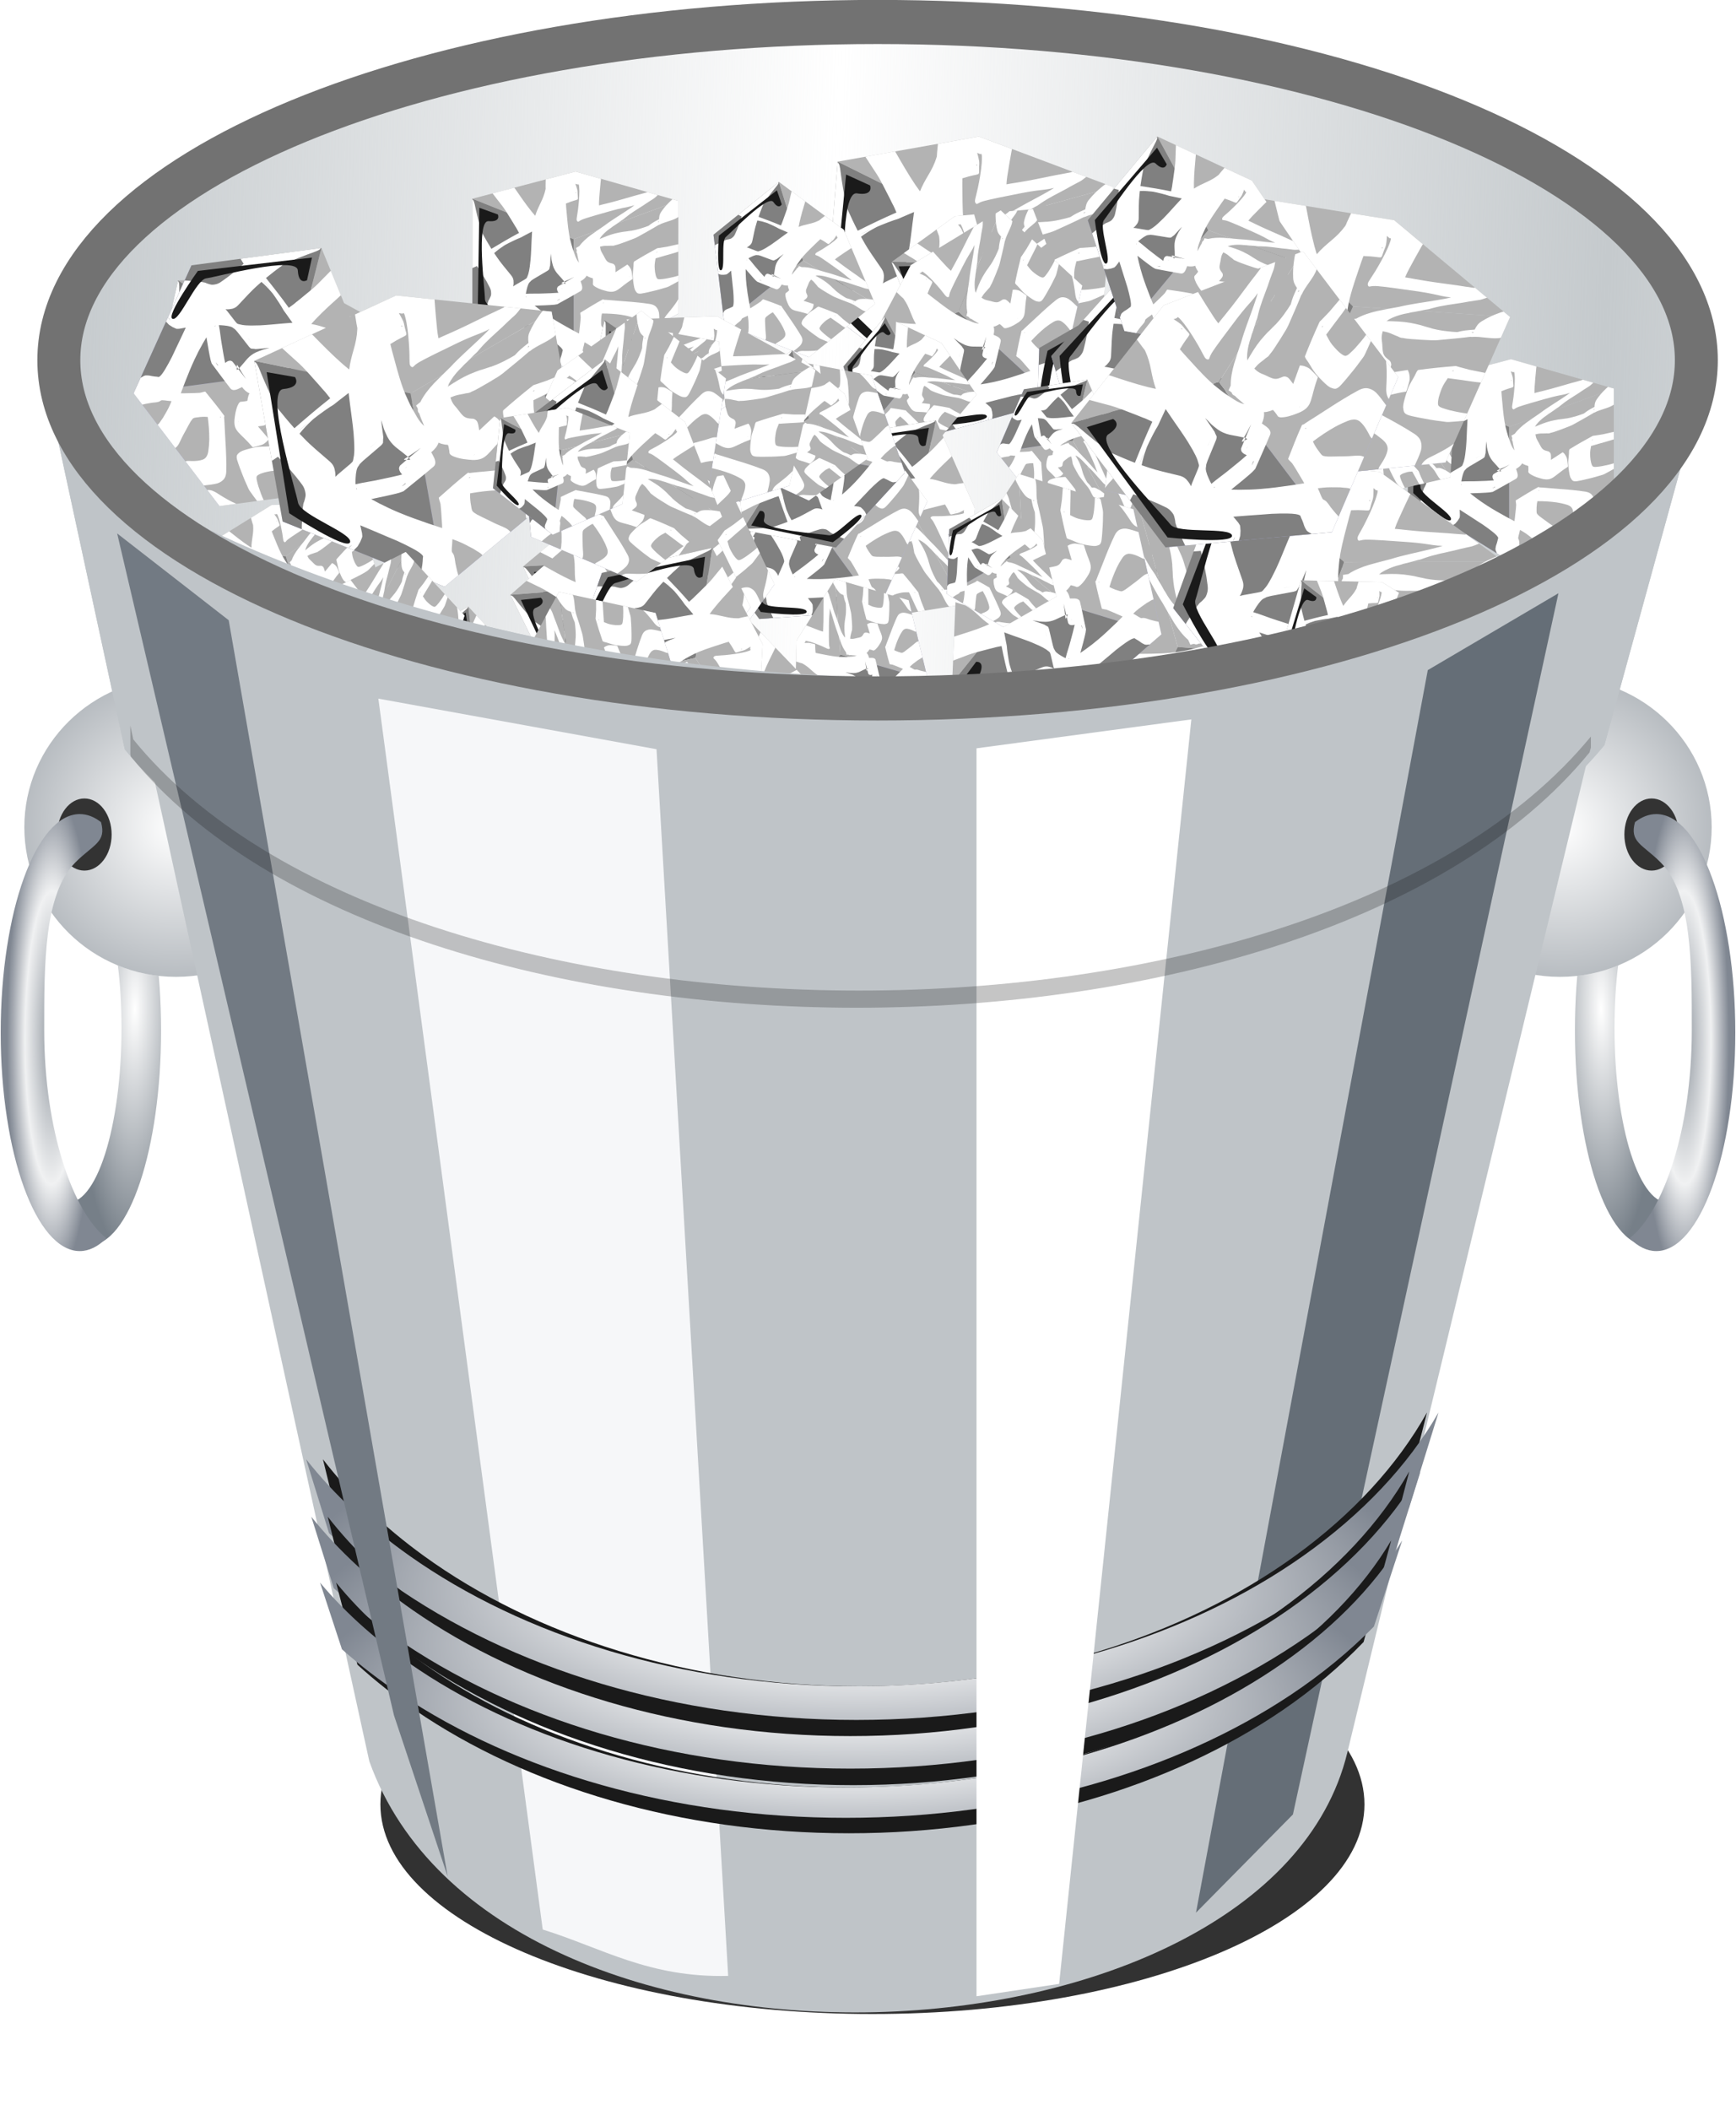 <?xml version="1.0" encoding="UTF-8" standalone="no"?>
<!-- Created with Inkscape (http://www.inkscape.org/) -->

<svg
   xmlns:dc="http://purl.org/dc/elements/1.1/"
   xmlns:cc="http://creativecommons.org/ns#"
   xmlns:rdf="http://www.w3.org/1999/02/22-rdf-syntax-ns#"
   xmlns:svg="http://www.w3.org/2000/svg"
   xmlns="http://www.w3.org/2000/svg"
   xmlns:xlink="http://www.w3.org/1999/xlink"
   xmlns:sodipodi="http://sodipodi.sourceforge.net/DTD/sodipodi-0.dtd"
   xmlns:inkscape="http://www.inkscape.org/namespaces/inkscape"
   width="129.841"
   height="157.796"
   id="svg2"
   version="1.1"
   inkscape:version="0.48.4 r9939"
   sodipodi:docname="no ice bucket challenge.svg">
  <defs
     id="defs4">
    <linearGradient
       inkscape:collect="always"
       id="linearGradient4239">
      <stop
         style="stop-color:#c5cacd;stop-opacity:1;"
         offset="0"
         id="stop4241" />
      <stop
         style="stop-color:#c5cacd;stop-opacity:0;"
         offset="1"
         id="stop4243" />
    </linearGradient>
    <inkscape:perspective
       sodipodi:type="inkscape:persp3d"
       inkscape:vp_x="-108.92636 : 507.771 : 1"
       inkscape:vp_y="0 : 1000 : 0"
       inkscape:vp_z="635.16812 : 507.771 : 1"
       inkscape:persp3d-origin="263.12088 : 332.3773 : 1"
       id="perspective3998" />
    <linearGradient
       id="linearGradient3947">
      <stop
         id="stop3949"
         offset="0"
         style="stop-color:#9198a0;stop-opacity:1;" />
      <stop
         style="stop-color:#f0f1f2;stop-opacity:1;"
         offset="0.598"
         id="stop3951" />
      <stop
         id="stop3953"
         offset="1"
         style="stop-color:#808792;stop-opacity:1;" />
    </linearGradient>
    <linearGradient
       id="linearGradient3904">
      <stop
         id="stop3906"
         offset="0"
         style="stop-color:#ffffff;stop-opacity:1;" />
      <stop
         style="stop-color:#767f88;stop-opacity:1;"
         offset="1"
         id="stop3908" />
    </linearGradient>
    <linearGradient
       id="linearGradient3820">
      <stop
         style="stop-color:#9198a0;stop-opacity:1;"
         offset="0"
         id="stop3822" />
      <stop
         id="stop3828"
         offset="0.381"
         style="stop-color:#f0f1f2;stop-opacity:1;" />
      <stop
         style="stop-color:#808792;stop-opacity:1;"
         offset="1"
         id="stop3824" />
    </linearGradient>
    <filter
       inkscape:collect="always"
       id="filter3812"
       x="-0.232"
       width="1.464"
       y="-0.063"
       height="1.127"
       color-interpolation-filters="sRGB">
      <feGaussianBlur
         inkscape:collect="always"
         stdDeviation="8.804"
         id="feGaussianBlur3814" />
    </filter>
    <filter
       inkscape:collect="always"
       id="filter3816"
       x="-0.223"
       width="1.445"
       y="-0.061"
       height="1.122"
       color-interpolation-filters="sRGB">
      <feGaussianBlur
         inkscape:collect="always"
         stdDeviation="8.765"
         id="feGaussianBlur3818" />
    </filter>
    <filter
       inkscape:collect="always"
       id="filter3838"
       color-interpolation-filters="sRGB">
      <feGaussianBlur
         inkscape:collect="always"
         stdDeviation="3.08"
         id="feGaussianBlur3840" />
    </filter>
    <filter
       inkscape:collect="always"
       id="filter3874"
       x="-0.498"
       width="1.996"
       y="-0.084"
       height="1.168"
       color-interpolation-filters="sRGB">
      <feGaussianBlur
         inkscape:collect="always"
         stdDeviation="11.622"
         id="feGaussianBlur3876" />
    </filter>
    <filter
       inkscape:collect="always"
       id="filter3890"
       x="-0.161"
       width="1.323"
       y="-0.04"
       height="1.079"
       color-interpolation-filters="sRGB">
      <feGaussianBlur
         inkscape:collect="always"
         stdDeviation="5.795"
         id="feGaussianBlur3892" />
    </filter>
    <linearGradient
       id="linearGradient3904-1">
      <stop
         id="stop3906-6"
         offset="0"
         style="stop-color:#ffffff;stop-opacity:1;" />
      <stop
         style="stop-color:#767f88;stop-opacity:1;"
         offset="1"
         id="stop3908-8" />
    </linearGradient>
    <radialGradient
       r="39.54"
       fy="208.295"
       fx="-866.583"
       cy="208.295"
       cx="-866.583"
       gradientTransform="matrix(1,0,0,0.986,0,2.893)"
       gradientUnits="userSpaceOnUse"
       id="radialGradient3927"
       xlink:href="#linearGradient3904-1"
       inkscape:collect="always" />
    <filter
       inkscape:collect="always"
       id="filter3969"
       x="-0.167"
       width="1.334"
       y="-0.126"
       height="1.252"
       color-interpolation-filters="sRGB">
      <feGaussianBlur
         inkscape:collect="always"
         stdDeviation="0.986"
         id="feGaussianBlur3971" />
    </filter>
    <filter
       inkscape:collect="always"
       id="filter4111"
       color-interpolation-filters="sRGB">
      <feGaussianBlur
         inkscape:collect="always"
         stdDeviation="3.626"
         id="feGaussianBlur4113" />
    </filter>
    <filter
       inkscape:collect="always"
       id="filter4159"
       x="-0.301"
       width="1.602"
       y="-0.091"
       height="1.182"
       color-interpolation-filters="sRGB">
      <feGaussianBlur
         inkscape:collect="always"
         stdDeviation="2.808"
         id="feGaussianBlur4161" />
    </filter>
    <filter
       inkscape:collect="always"
       id="filter4745"
       color-interpolation-filters="sRGB">
      <feGaussianBlur
         inkscape:collect="always"
         stdDeviation="2.661"
         id="feGaussianBlur4747" />
    </filter>
    <filter
       inkscape:collect="always"
       id="filter4783"
       x="-0.114"
       width="1.228"
       y="-0.226"
       height="1.451"
       color-interpolation-filters="sRGB">
      <feGaussianBlur
         inkscape:collect="always"
         stdDeviation="12.183"
         id="feGaussianBlur4785" />
    </filter>
    <linearGradient
       inkscape:collect="always"
       xlink:href="#linearGradient4239"
       id="linearGradient6450"
       gradientUnits="userSpaceOnUse"
       spreadMethod="reflect"
       x1="-914.909"
       y1="96.815"
       x2="-717.099"
       y2="103.167" />
    <radialGradient
       inkscape:collect="always"
       xlink:href="#linearGradient3904-1"
       id="radialGradient6452"
       gradientUnits="userSpaceOnUse"
       gradientTransform="matrix(0.387,0.015,-0.03,1.623,-499.163,-49.067)"
       cx="-944.779"
       cy="197.869"
       fx="-944.779"
       fy="197.869"
       r="39.54" />
    <radialGradient
       inkscape:collect="always"
       xlink:href="#linearGradient3904"
       id="radialGradient6454"
       gradientUnits="userSpaceOnUse"
       gradientTransform="matrix(1,0,0,0.986,0,2.893)"
       cx="-866.583"
       cy="208.295"
       fx="-866.583"
       fy="208.295"
       r="39.54" />
    <radialGradient
       inkscape:collect="always"
       xlink:href="#linearGradient3947"
       id="radialGradient6456"
       gradientUnits="userSpaceOnUse"
       gradientTransform="matrix(0.296,0.004,-0.005,1.615,-599.367,-59.346)"
       cx="-986.369"
       cy="203.486"
       fx="-986.369"
       fy="203.486"
       r="39.54" />
    <radialGradient
       inkscape:collect="always"
       xlink:href="#linearGradient3904-1"
       id="radialGradient6458"
       gradientUnits="userSpaceOnUse"
       gradientTransform="matrix(0.387,0.015,-0.03,1.623,-499.163,-49.067)"
       cx="-944.779"
       cy="197.869"
       fx="-944.779"
       fy="197.869"
       r="39.54" />
    <radialGradient
       inkscape:collect="always"
       xlink:href="#linearGradient3904"
       id="radialGradient6460"
       gradientUnits="userSpaceOnUse"
       gradientTransform="matrix(1,0,0,0.986,0,2.893)"
       cx="-866.583"
       cy="208.295"
       fx="-866.583"
       fy="208.295"
       r="39.54" />
    <radialGradient
       inkscape:collect="always"
       xlink:href="#linearGradient3947"
       id="radialGradient6462"
       gradientUnits="userSpaceOnUse"
       gradientTransform="matrix(0.296,0.004,-0.005,1.615,-599.367,-59.346)"
       cx="-986.369"
       cy="203.486"
       fx="-986.369"
       fy="203.486"
       r="39.54" />
    <radialGradient
       inkscape:collect="always"
       xlink:href="#linearGradient3820"
       id="radialGradient6464"
       gradientUnits="userSpaceOnUse"
       gradientTransform="matrix(1,0,0,0.342,0,271.533)"
       cx="-684.526"
       cy="444.064"
       fx="-684.526"
       fy="444.064"
       r="144.531" />
    <radialGradient
       inkscape:collect="always"
       xlink:href="#linearGradient3820"
       id="radialGradient6466"
       gradientUnits="userSpaceOnUse"
       gradientTransform="matrix(1,0,0,0.342,0,271.533)"
       cx="-684.526"
       cy="444.064"
       fx="-684.526"
       fy="444.064"
       r="144.531" />
    <radialGradient
       inkscape:collect="always"
       xlink:href="#linearGradient3820"
       id="radialGradient6468"
       gradientUnits="userSpaceOnUse"
       gradientTransform="matrix(1,0,0,0.342,0,271.533)"
       cx="-684.526"
       cy="444.064"
       fx="-684.526"
       fy="444.064"
       r="144.531" />
    <filter
       id="filter6593"
       inkscape:label="Darken edges"
       inkscape:menu="Shadows and Glows"
       inkscape:menu-tooltip="Darken the edges with an inner blur"
       color-interpolation-filters="sRGB">
      <feGaussianBlur
         id="feGaussianBlur6595"
         result="result6"
         stdDeviation="1.229" />
      <feComposite
         id="feComposite6597"
         in2="result6"
         operator="atop"
         in="SourceGraphic"
         result="result8" />
      <feComposite
         id="feComposite6599"
         in2="SourceAlpha"
         in="result8"
         operator="atop"
         result="result9" />
    </filter>
    <filter
       id="filter6593-2"
       inkscape:label="Darken edges"
       inkscape:menu="Shadows and Glows"
       inkscape:menu-tooltip="Darken the edges with an inner blur"
       color-interpolation-filters="sRGB">
      <feGaussianBlur
         id="feGaussianBlur6595-7"
         result="result6"
         stdDeviation="1.229" />
      <feComposite
         id="feComposite6597-7"
         in2="result6"
         operator="atop"
         in="SourceGraphic"
         result="result8" />
      <feComposite
         id="feComposite6599-1"
         in2="SourceAlpha"
         in="result8"
         operator="atop"
         result="result9" />
    </filter>
    <linearGradient
       inkscape:collect="always"
       xlink:href="#linearGradient4239"
       id="linearGradient6758"
       gradientUnits="userSpaceOnUse"
       spreadMethod="reflect"
       x1="-914.909"
       y1="96.815"
       x2="-717.099"
       y2="103.167" />
    <radialGradient
       inkscape:collect="always"
       xlink:href="#linearGradient3904-1"
       id="radialGradient6760"
       gradientUnits="userSpaceOnUse"
       gradientTransform="matrix(0.387,0.015,-0.03,1.623,-499.163,-49.067)"
       cx="-944.779"
       cy="197.869"
       fx="-944.779"
       fy="197.869"
       r="39.54" />
    <radialGradient
       inkscape:collect="always"
       xlink:href="#linearGradient3904"
       id="radialGradient6762"
       gradientUnits="userSpaceOnUse"
       gradientTransform="matrix(1,0,0,0.986,0,2.893)"
       cx="-866.583"
       cy="208.295"
       fx="-866.583"
       fy="208.295"
       r="39.54" />
    <radialGradient
       inkscape:collect="always"
       xlink:href="#linearGradient3947"
       id="radialGradient6764"
       gradientUnits="userSpaceOnUse"
       gradientTransform="matrix(0.296,0.004,-0.005,1.615,-599.367,-59.346)"
       cx="-986.369"
       cy="203.486"
       fx="-986.369"
       fy="203.486"
       r="39.54" />
    <radialGradient
       inkscape:collect="always"
       xlink:href="#linearGradient3904-1"
       id="radialGradient6766"
       gradientUnits="userSpaceOnUse"
       gradientTransform="matrix(0.387,0.015,-0.03,1.623,-499.163,-49.067)"
       cx="-944.779"
       cy="197.869"
       fx="-944.779"
       fy="197.869"
       r="39.54" />
    <radialGradient
       inkscape:collect="always"
       xlink:href="#linearGradient3904"
       id="radialGradient6768"
       gradientUnits="userSpaceOnUse"
       gradientTransform="matrix(1,0,0,0.986,0,2.893)"
       cx="-866.583"
       cy="208.295"
       fx="-866.583"
       fy="208.295"
       r="39.54" />
    <radialGradient
       inkscape:collect="always"
       xlink:href="#linearGradient3947"
       id="radialGradient6770"
       gradientUnits="userSpaceOnUse"
       gradientTransform="matrix(0.296,0.004,-0.005,1.615,-599.367,-59.346)"
       cx="-986.369"
       cy="203.486"
       fx="-986.369"
       fy="203.486"
       r="39.54" />
    <radialGradient
       inkscape:collect="always"
       xlink:href="#linearGradient3820"
       id="radialGradient6772"
       gradientUnits="userSpaceOnUse"
       gradientTransform="matrix(1,0,0,0.342,0,271.533)"
       cx="-684.526"
       cy="444.064"
       fx="-684.526"
       fy="444.064"
       r="144.531" />
    <radialGradient
       inkscape:collect="always"
       xlink:href="#linearGradient3820"
       id="radialGradient6774"
       gradientUnits="userSpaceOnUse"
       gradientTransform="matrix(1,0,0,0.342,0,271.533)"
       cx="-684.526"
       cy="444.064"
       fx="-684.526"
       fy="444.064"
       r="144.531" />
    <radialGradient
       inkscape:collect="always"
       xlink:href="#linearGradient3820"
       id="radialGradient6776"
       gradientUnits="userSpaceOnUse"
       gradientTransform="matrix(1,0,0,0.342,0,271.533)"
       cx="-684.526"
       cy="444.064"
       fx="-684.526"
       fy="444.064"
       r="144.531" />
    <linearGradient
       inkscape:collect="always"
       xlink:href="#linearGradient4239"
       id="linearGradient6999"
       gradientUnits="userSpaceOnUse"
       spreadMethod="reflect"
       x1="-914.909"
       y1="96.815"
       x2="-717.099"
       y2="103.167" />
    <radialGradient
       inkscape:collect="always"
       xlink:href="#linearGradient3904-1"
       id="radialGradient7001"
       gradientUnits="userSpaceOnUse"
       gradientTransform="matrix(0.387,0.015,-0.03,1.623,-499.163,-49.067)"
       cx="-944.779"
       cy="197.869"
       fx="-944.779"
       fy="197.869"
       r="39.54" />
    <radialGradient
       inkscape:collect="always"
       xlink:href="#linearGradient3904"
       id="radialGradient7003"
       gradientUnits="userSpaceOnUse"
       gradientTransform="matrix(1,0,0,0.986,0,2.893)"
       cx="-866.583"
       cy="208.295"
       fx="-866.583"
       fy="208.295"
       r="39.54" />
    <radialGradient
       inkscape:collect="always"
       xlink:href="#linearGradient3947"
       id="radialGradient7005"
       gradientUnits="userSpaceOnUse"
       gradientTransform="matrix(0.296,0.004,-0.005,1.615,-599.367,-59.346)"
       cx="-986.369"
       cy="203.486"
       fx="-986.369"
       fy="203.486"
       r="39.54" />
    <radialGradient
       inkscape:collect="always"
       xlink:href="#linearGradient3904-1"
       id="radialGradient7007"
       gradientUnits="userSpaceOnUse"
       gradientTransform="matrix(0.387,0.015,-0.03,1.623,-499.163,-49.067)"
       cx="-944.779"
       cy="197.869"
       fx="-944.779"
       fy="197.869"
       r="39.54" />
    <radialGradient
       inkscape:collect="always"
       xlink:href="#linearGradient3904"
       id="radialGradient7009"
       gradientUnits="userSpaceOnUse"
       gradientTransform="matrix(1,0,0,0.986,0,2.893)"
       cx="-866.583"
       cy="208.295"
       fx="-866.583"
       fy="208.295"
       r="39.54" />
    <radialGradient
       inkscape:collect="always"
       xlink:href="#linearGradient3947"
       id="radialGradient7011"
       gradientUnits="userSpaceOnUse"
       gradientTransform="matrix(0.296,0.004,-0.005,1.615,-599.367,-59.346)"
       cx="-986.369"
       cy="203.486"
       fx="-986.369"
       fy="203.486"
       r="39.54" />
    <radialGradient
       inkscape:collect="always"
       xlink:href="#linearGradient3820"
       id="radialGradient7013"
       gradientUnits="userSpaceOnUse"
       gradientTransform="matrix(1,0,0,0.342,0,271.533)"
       cx="-684.526"
       cy="444.064"
       fx="-684.526"
       fy="444.064"
       r="144.531" />
    <radialGradient
       inkscape:collect="always"
       xlink:href="#linearGradient3820"
       id="radialGradient7015"
       gradientUnits="userSpaceOnUse"
       gradientTransform="matrix(1,0,0,0.342,0,271.533)"
       cx="-684.526"
       cy="444.064"
       fx="-684.526"
       fy="444.064"
       r="144.531" />
    <radialGradient
       inkscape:collect="always"
       xlink:href="#linearGradient3820"
       id="radialGradient7017"
       gradientUnits="userSpaceOnUse"
       gradientTransform="matrix(1,0,0,0.342,0,271.533)"
       cx="-684.526"
       cy="444.064"
       fx="-684.526"
       fy="444.064"
       r="144.531" />
  </defs>
  <sodipodi:namedview
     id="base"
     pagecolor="#ffffff"
     bordercolor="#666666"
     borderopacity="1.0"
     inkscape:pageopacity="0.0"
     inkscape:pageshadow="2"
     inkscape:zoom="1.1448345"
     inkscape:cx="370.89835"
     inkscape:cy="101.54074"
     inkscape:document-units="px"
     inkscape:current-layer="layer1"
     showgrid="false"
     showguides="true"
     inkscape:guide-bbox="true"
     inkscape:window-width="1680"
     inkscape:window-height="987"
     inkscape:window-x="-8"
     inkscape:window-y="-8"
     inkscape:window-maximized="1"
     fit-margin-top="0"
     fit-margin-left="0"
     fit-margin-right="0"
     fit-margin-bottom="0" />
  <g
     inkscape:label="Ebene 1"
     inkscape:groupmode="layer"
     id="layer1"
     transform="translate(-65.294,-61.985)">
    <g
       id="g6900">
      <path
         transform="matrix(0.287,0,0,0.242,325.28,80.746)"
         d="m -550.293,480.031 c 0,35.777 -57.408,64.78 -128.224,64.78 -70.816,0 -128.224,-29.003 -128.224,-64.78 0,-35.777 57.408,-64.78 128.224,-64.78 70.816,0 128.224,29.003 128.224,64.78 z"
         sodipodi:ry="64.779633"
         sodipodi:rx="128.2236"
         sodipodi:cy="480.03079"
         sodipodi:cx="-678.51654"
         id="path4749"
         style="opacity:0.943;color:#000000;fill:#1a1a1a;fill-opacity:1;fill-rule:nonzero;stroke:none;stroke-width:11.347;marker:none;visibility:visible;display:inline;overflow:visible;filter:url(#filter4783);enable-background:accumulate"
         sodipodi:type="arc" />
      <path
         transform="matrix(0.292,0,0,0.308,336.764,59.685)"
         d="m -499.74,96.815 c 0,46.101 -92.939,83.473 -207.584,83.473 -114.646,0 -207.584,-37.372 -207.584,-83.473 0,-46.101 92.939,-83.473 207.584,-83.473 114.646,0 207.584,37.372 207.584,83.473 z"
         sodipodi:ry="83.473099"
         sodipodi:rx="207.58441"
         sodipodi:cy="96.814873"
         sodipodi:cx="-707.32465"
         id="path2996"
         style="color:#000000;fill:url(#linearGradient6999);fill-opacity:1;fill-rule:nonzero;stroke:none;stroke-width:0.906;marker:none;visibility:visible;display:inline;overflow:visible;enable-background:accumulate"
         sodipodi:type="arc" />
      <g
         transform="matrix(0.287,0,0,0.287,325.28,63.431)"
         id="g3973">
        <path
           sodipodi:nodetypes="ssscscs"
           inkscape:connector-curvature="0"
           id="path3790"
           d="m -882.619,319.428 c 10.335,0 18.719,-25.067 18.719,-55.997 0,-30.93 -8.385,-55.997 -18.719,-55.997 -1.753,0 -4.436,8.52 -6.045,9.869 8.876,4.106 14.46,21.253 14.46,45.517 0,25.682 -6.533,46.71 -14.742,45.512 1.979,2.131 4.103,11.095 6.327,11.095 z"
           style="color:#000000;fill:url(#radialGradient7001);fill-opacity:1;fill-rule:nonzero;stroke:none;stroke-width:11.347;marker:none;visibility:visible;display:inline;overflow:visible;enable-background:accumulate" />
        <path
           transform="translate(6.59,2.197)"
           d="m -827.043,208.295 c 0,21.534 -17.703,38.991 -39.54,38.991 -21.837,0 -39.54,-17.457 -39.54,-38.991 0,-21.534 17.703,-38.991 39.54,-38.991 21.837,0 39.54,17.457 39.54,38.991 z"
           sodipodi:ry="38.990723"
           sodipodi:rx="39.53989"
           sodipodi:cy="208.29539"
           sodipodi:cx="-866.58258"
           id="path3894"
           style="color:#000000;fill:#ffffff;fill-opacity:1;stroke:none;stroke-width:11.347;marker:none;visibility:visible;display:inline;overflow:visible;enable-background:accumulate"
           sodipodi:type="arc" />
        <path
           sodipodi:type="arc"
           style="opacity:0.522;color:#000000;fill:url(#radialGradient7003);fill-opacity:1;stroke:none;stroke-width:11.347;marker:none;visibility:visible;display:inline;overflow:visible;enable-background:accumulate"
           id="path3781"
           sodipodi:cx="-866.58258"
           sodipodi:cy="208.29539"
           sodipodi:rx="39.53989"
           sodipodi:ry="38.990723"
           d="m -827.043,208.295 c 0,21.534 -17.703,38.991 -39.54,38.991 -21.837,0 -39.54,-17.457 -39.54,-38.991 0,-21.534 17.703,-38.991 39.54,-38.991 21.837,0 39.54,17.457 39.54,38.991 z"
           transform="translate(6.59,2.197)" />
        <path
           sodipodi:type="arc"
           style="color:#000000;fill:#333333;fill-opacity:1;fill-rule:nonzero;stroke:none;stroke-width:11.347;marker:none;visibility:visible;display:inline;overflow:visible;filter:url(#filter3969);enable-background:accumulate"
           id="path3955"
           sodipodi:cx="-881.95837"
           sodipodi:cy="213.55247"
           sodipodi:rx="7.0955553"
           sodipodi:ry="9.3968163"
           d="m -874.863,213.552 c 0,5.19 -3.177,9.397 -7.096,9.397 -3.919,0 -7.096,-4.207 -7.096,-9.397 0,-5.19 3.177,-9.397 7.096,-9.397 3.919,0 7.096,4.207 7.096,9.397 z"
           transform="translate(-1.918,-1.151)" />
        <path
           style="color:#000000;fill:url(#radialGradient7005);fill-opacity:1;fill-rule:nonzero;stroke:none;stroke-width:11.347;marker:none;visibility:visible;display:inline;overflow:visible;enable-background:accumulate"
           d="m -885.098,320.933 c -11.369,0 -20.593,-25.485 -20.593,-56.93 0,-31.445 9.224,-56.93 20.593,-56.93 1.929,0 3.781,0.729 5.551,2.101 1.462,5.242 -1.967,5.767 -6.68,10.494 -8.219,8.244 -8.129,26.425 -8.129,43.715 0,26.11 7.553,47.489 16.218,54.204 -2.177,2.167 -4.514,3.347 -6.96,3.347 z"
           id="path3783"
           inkscape:connector-curvature="0"
           sodipodi:nodetypes="ssscsscs" />
      </g>
      <g
         transform="matrix(-0.287,0,0,0.287,-64.85,63.431)"
         id="g3980">
        <path
           style="color:#000000;fill:url(#radialGradient7007);fill-opacity:1;fill-rule:nonzero;stroke:none;stroke-width:11.347;marker:none;visibility:visible;display:inline;overflow:visible;enable-background:accumulate"
           d="m -882.619,319.428 c 10.335,0 18.719,-25.067 18.719,-55.997 0,-30.93 -8.385,-55.997 -18.719,-55.997 -1.753,0 -4.436,8.52 -6.045,9.869 8.876,4.106 14.46,21.253 14.46,45.517 0,25.682 -6.533,46.71 -14.742,45.512 1.979,2.131 4.103,11.095 6.327,11.095 z"
           id="path3982"
           inkscape:connector-curvature="0"
           sodipodi:nodetypes="ssscscs" />
        <path
           sodipodi:type="arc"
           style="color:#000000;fill:#ffffff;fill-opacity:1;stroke:none;stroke-width:11.347;marker:none;visibility:visible;display:inline;overflow:visible;enable-background:accumulate"
           id="path3984"
           sodipodi:cx="-866.58258"
           sodipodi:cy="208.29539"
           sodipodi:rx="39.53989"
           sodipodi:ry="38.990723"
           d="m -827.043,208.295 c 0,21.534 -17.703,38.991 -39.54,38.991 -21.837,0 -39.54,-17.457 -39.54,-38.991 0,-21.534 17.703,-38.991 39.54,-38.991 21.837,0 39.54,17.457 39.54,38.991 z"
           transform="translate(6.59,2.197)" />
        <path
           transform="translate(6.59,2.197)"
           d="m -827.043,208.295 c 0,21.534 -17.703,38.991 -39.54,38.991 -21.837,0 -39.54,-17.457 -39.54,-38.991 0,-21.534 17.703,-38.991 39.54,-38.991 21.837,0 39.54,17.457 39.54,38.991 z"
           sodipodi:ry="38.990723"
           sodipodi:rx="39.53989"
           sodipodi:cy="208.29539"
           sodipodi:cx="-866.58258"
           id="path3986"
           style="opacity:0.522;color:#000000;fill:url(#radialGradient7009);fill-opacity:1;stroke:none;stroke-width:11.347;marker:none;visibility:visible;display:inline;overflow:visible;enable-background:accumulate"
           sodipodi:type="arc" />
        <path
           transform="translate(-1.918,-1.151)"
           d="m -874.863,213.552 c 0,5.19 -3.177,9.397 -7.096,9.397 -3.919,0 -7.096,-4.207 -7.096,-9.397 0,-5.19 3.177,-9.397 7.096,-9.397 3.919,0 7.096,4.207 7.096,9.397 z"
           sodipodi:ry="9.3968163"
           sodipodi:rx="7.0955553"
           sodipodi:cy="213.55247"
           sodipodi:cx="-881.95837"
           id="path3988"
           style="color:#000000;fill:#333333;fill-opacity:1;fill-rule:nonzero;stroke:none;stroke-width:11.347;marker:none;visibility:visible;display:inline;overflow:visible;filter:url(#filter3969);enable-background:accumulate"
           sodipodi:type="arc" />
        <path
           sodipodi:nodetypes="ssscsscs"
           inkscape:connector-curvature="0"
           id="path3990"
           d="m -885.098,320.933 c -11.369,0 -20.593,-25.485 -20.593,-56.93 0,-31.445 9.224,-56.93 20.593,-56.93 1.929,0 3.781,0.729 5.551,2.101 1.462,5.242 -1.967,5.767 -6.68,10.494 -8.219,8.244 -8.129,26.425 -8.129,43.715 0,26.11 7.553,47.489 16.218,54.204 -2.177,2.167 -4.514,3.347 -6.96,3.347 z"
           style="color:#000000;fill:url(#radialGradient7011);fill-opacity:1;fill-rule:nonzero;stroke:none;stroke-width:11.347;marker:none;visibility:visible;display:inline;overflow:visible;enable-background:accumulate" />
      </g>
      <path
         id="path3770"
         d="m 192.229,92.486 c -27.812,30.396 -96.784,22.58 -122.645,2.207 l 5.041,23.332 c 0.694,0.844 1.45,1.653 2.252,2.44 l 16.039,73.227 c 9.493,26.453 67.204,23.788 73.146,-0.637 l 17.851,-73.792 c 0.48,-0.509 0.942,-1.03 1.381,-1.561 l 6.934,-25.216 z"
         style="color:#000000;fill:#bfc4c8;fill-opacity:1;fill-rule:nonzero;stroke:none;stroke-width:1px;marker:none;visibility:visible;display:inline;overflow:visible;enable-background:accumulate"
         inkscape:connector-curvature="0" />
      <g
         id="g4247"
         transform="matrix(0.126,0,0,0.126,147.053,7.383)">
        <path
           d="m 186.794,728.815 60.141,37.466 62.116,-35.47 -60.986,-27.171 z"
           style="color:#000000;fill:#afafde;fill-opacity:1;fill-rule:evenodd;stroke:none;stroke-width:11.347;marker:none;visibility:visible"
           id="path4249"
           inkscape:connector-curvature="0" />
        <path
           d="m 186.794,662.668 60.141,24.013 62.116,-22.734 -60.986,-17.415 z"
           style="color:#000000;fill:#b3b3b3;fill-opacity:1;fill-rule:evenodd;stroke:none;stroke-width:11.347;marker:none;visibility:visible"
           id="path4251"
           inkscape:connector-curvature="0" />
        <path
           d="m 246.935,686.682 0,79.599 62.116,-35.47 0,-66.863 z"
           style="color:#000000;fill:#b3b3b3;fill-opacity:1;fill-rule:evenodd;stroke:none;stroke-width:11.347;marker:none;visibility:visible"
           id="path4253"
           inkscape:connector-curvature="0" />
        <path
           d="m 186.794,662.668 60.141,24.013 0,79.599 -60.141,-37.466 z"
           style="color:#000000;fill:#808080;fill-opacity:1;fill-rule:evenodd;stroke:none;stroke-width:11.347;marker:none;visibility:visible"
           id="path4255"
           inkscape:connector-curvature="0" />
        <path
           id="path4257"
           d="m 248.062,646.531 -17.75,4.688 c -0.002,1.033 0.019,-1.061 -0.062,3.969 -0.003,0.519 0.027,1.043 0.031,1.562 -0.041,0.217 -0.077,0.441 -0.125,0.656 -0.595,2.691 -1.621,5.256 -2.844,7.719 -1.207,2.486 -2.404,4.998 -3.188,7.656 -0.144,-0.155 -0.29,-0.319 -0.438,-0.469 -0.609,-0.726 -1.219,-1.417 -1.812,-2.156 -3.622,-4.514 -6.873,-9.301 -10.156,-14.062 L 198.781,659.5 c 0.185,0.24 0.378,0.479 0.562,0.719 0.831,1.068 1.637,2.121 2.469,3.188 2.471,3.168 2.997,3.705 5.188,7.062 0.703,1.078 1.357,2.185 2.031,3.281 3.227,5.244 0.451,0.64 3.25,5.312 0.857,1.218 1.489,2.595 2.219,3.906 -5.568,2.971 -11.007,6.166 -16.406,9.438 -1.855,-2.973 -3.583,-6.028 -5.281,-9.094 -2.043,-5.627 -3.365,-11.473 -4.625,-17.312 -0.034,-0.162 -0.06,-0.29 -0.094,-0.438 0.039,-0.045 0.056,-0.09 0,-0.062 -0.013,0.006 -0.019,0.025 -0.031,0.031 -0.349,-1.495 -0.72,-2.27 -1.281,-2.469 l 0,40.781 c 0.862,-0.382 2.005,-0.906 2.719,-1.219 0.195,0.299 0.338,0.5 0.562,0.844 2.471,3.663 4.844,7.413 6.812,11.375 0.567,1.022 0.963,2.086 1.031,3.25 0.058,1.069 0.095,1.797 -0.375,2.781 -0.22,0.519 -0.445,1.038 -0.719,1.531 -0.279,0.501 -0.323,0.415 -0.531,0.969 -0.079,0.209 -0.124,0.411 -0.188,0.625 -0.084,0.222 -0.194,0.457 -0.25,0.688 -0.187,0.77 -0.235,1.57 -0.406,2.344 -0.235,1.06 -0.534,1.888 -0.812,2.938 -0.136,0.512 -0.25,1.047 -0.375,1.562 -0.109,0.533 -0.193,1.063 -0.312,1.594 -0.01,0.042 -0.021,0.083 -0.031,0.125 L 211.188,744 c 0.593,-0.333 1.187,-0.67 1.781,-1 -0.17,0.136 -0.759,0.584 -1.031,0.719 -0.243,0.121 -0.503,0.202 -0.75,0.281 l 2.062,1.312 c 0.867,-0.619 1.587,-1.153 1.75,-1.25 0.153,-0.181 1.224,-1.407 1.406,-1.656 0.173,-0.237 0.309,-0.504 0.469,-0.75 0.119,-0.182 0.606,-0.878 0.688,-1.125 0.072,-0.22 0.058,-0.459 0.094,-0.688 0.022,-0.239 0.059,-0.478 0.062,-0.719 0.006,-0.398 -0.079,-1.82 -0.094,-2.125 -0.019,-0.398 -0.051,-0.789 -0.062,-1.188 3.438,2.172 6.838,4.413 10.25,6.625 4.903,3.178 2.051,1.231 6.406,4.312 1.734,1.344 3.585,2.611 5.125,4.188 0.288,0.295 0.833,0.942 1.031,1.375 0.055,0.119 0.066,0.278 0.094,0.406 -0.078,0.211 -0.169,0.404 -0.219,0.625 -0.209,0.933 -0.402,1.844 -0.719,2.75 -0.407,0.964 -0.617,1.964 -0.719,3 0.011,0.772 0.357,1.438 0.656,2.125 0.06,0.166 0.105,0.332 0.156,0.5 l 7.312,4.562 6.281,-3.594 c -0.132,-1.111 -0.227,-2.219 -0.25,-3.344 -0.015,-0.54 -0.059,-1.085 -0.062,-1.625 -0.007,-1.274 0.243,-2.787 -0.219,-4 -0.219,-0.44 -0.477,-0.827 -0.344,-1.344 0.12,-0.899 0.405,-1.778 0.625,-2.656 0.121,-0.494 0.221,-0.976 0.344,-1.469 0.032,-0.129 0.057,-0.274 0.094,-0.406 1.143,0.65 2.289,1.32 3.375,2.062 1.117,0.765 1.893,1.396 2.969,2.219 0.45,0.344 0.892,0.69 1.344,1.031 0.379,0.355 0.774,0.711 1.156,1.062 0.276,0.254 0.564,0.501 0.844,0.75 0.186,0.165 0.364,0.315 0.531,0.5 0.248,0.275 0.465,0.579 0.656,0.906 l 12.812,-7.312 c -0.873,-1.617 -2.232,-2.318 -3.969,-3.469 -1.562,-0.978 -3.01,-2.108 -4.5,-3.188 -1.23,-0.891 -2.462,-1.748 -3.656,-2.688 -0.56,-0.565 -1.428,-1.112 -1.656,-1.938 -0.057,-0.205 -0.088,-0.8 -0.094,-0.969 -0.038,-1.516 0.014,-3.059 0.219,-4.562 0.058,-0.423 0.171,-0.955 0.281,-1.469 3.766,-0.002 7.523,0.196 11.25,0.719 1.04,0.146 2.059,0.382 3.094,0.562 2.1,0.593 4.959,0.847 6.219,2.938 0.481,0.798 0.477,1.356 0.625,2.25 0.201,2.098 -0.138,4.192 -0.5,6.25 -0.067,0.442 -0.069,0.924 0.062,1.344 l 13.281,-7.562 c -0.006,-0.136 0.004,-0.269 0,-0.406 0.039,-2.135 0.091,-4.281 -0.156,-6.406 -0.122,-0.483 -0.198,-0.972 -0.375,-1.438 -0.36,-0.945 -1.056,-2.074 -1.875,-2.688 -1.901,-1.426 -4.519,-1.291 -6.719,-1.719 -3.14,-0.349 -3.989,-0.467 -7.219,-0.75 -4.462,-0.391 -8.947,-0.637 -13.406,-1.062 -0.597,-0.034 -1.184,-0.092 -1.781,-0.125 -0.404,-0.022 -0.817,-0.013 -1.219,-0.062 -0.281,-0.035 -0.563,-0.323 -0.812,-0.188 -4.501,2.449 -8.887,5.156 -13.25,7.844 -0.107,0.066 -0.057,0.249 -0.062,0.375 -0.008,0.157 0.016,0.312 0.031,0.469 0.091,0.602 0.178,1.205 0.219,1.812 -0.049,1.123 -0.189,2.224 -0.281,3.344 -0.173,1.688 -0.348,3.379 -0.562,5.062 -0.054,0.427 -0.14,0.853 -0.188,1.281 -0.002,0.021 0.002,0.042 0,0.062 -1.726,-0.958 -3.504,-1.836 -5.219,-2.812 -3.641,-2.017 -7.275,-4.067 -10.781,-6.312 -2.917,-1.868 -4.681,-3.117 -7.438,-5.188 -0.972,-0.73 -1.915,-1.505 -2.875,-2.25 0.569,-0.018 0.839,-0.04 2.531,-0.094 2.938,-0.093 3.881,-0.107 6.719,-0.281 0.822,-0.05 1.619,-0.091 2.438,-0.188 0.591,-0.07 1.195,-0.207 1.781,-0.312 4.581,-2.575 9.193,-5.048 13.719,-7.719 1.272,-0.75 1.177,-2.366 0.844,-3.562 -0.218,-0.788 -0.474,-1.571 -0.75,-2.344 1.529,-0.859 2.824,-1.913 3.625,-3.312 0.694,0.553 1.506,0.883 2.344,1.188 0.241,0.165 1.179,0.191 1.281,0.5 0.086,0.756 0.084,1.521 0.062,2.281 0.064,0.391 -0.176,0.903 0,1.281 0.359,0.771 1.064,1.14 1.75,1.562 2.113,1.25 4.514,1.897 6.875,2.5 5.931,1.168 6.406,-1.889 14.812,-7.281 0.142,-0.091 -0.206,-2.601 -0.25,-2.875 -0.126,-0.806 -0.18,-1.657 -0.438,-2.438 -0.183,-0.553 -0.472,-1.043 -0.781,-1.531 -0.337,-0.606 -0.798,-1.108 -1.312,-1.562 -0.088,-0.067 -0.193,-0.12 -0.281,-0.188 l -6.969,4.531 c -0.01,-0.27 0.027,-0.545 0,-0.812 -0.028,-1.002 0.097,-2.046 -0.25,-3 -0.489,-0.867 -1.057,-1.307 -2.062,-1.438 -0.82,-0.214 -1.661,-0.445 -2.344,-0.969 -0.804,-0.6 -1.277,-1.513 -1.75,-2.375 -0.491,-0.875 -0.888,-1.784 -1.438,-2.625 -0.528,-0.856 -0.964,-1.786 -1.156,-2.781 -0.086,-0.384 -0.15,-0.771 -0.219,-1.156 0.822,-0.173 1.655,-0.367 2.281,-0.438 1.402,-0.158 2.847,-0.022 4.25,-0.156 0.814,0.049 1.584,0.116 2.344,-0.25 2.416,-0.505 4.697,-1.536 7.031,-2.312 0.566,-0.218 3.948,-1.509 4.438,-1.719 0.75,-0.321 1.507,-0.632 2.219,-1.031 4.104,-2.301 8.195,-4.538 12.188,-6.969 0.108,-0.016 0.204,-0.045 0.312,-0.062 3.232,-1.855 8.557,-2.558 11.438,-4.688 l 0,-9.562 -3.438,-0.969 c -0.585,0.434 -1.091,0.964 -1.625,1.469 -1.925,1.82 -3.636,3.848 -5.125,6.031 -0.989,1.414 -1.179,2.724 -1.25,4.344 -3.417,1.854 -3.969,2.148 -6.312,3.938 -0.6,0.234 -1.199,0.439 -2.031,0.75 -1.94,0.663 -3.903,1.278 -5.906,1.719 -0.742,0.108 -1.443,0.333 -2.188,0.438 -0.216,0.016 -0.441,0.036 -0.656,0.062 -0.866,0.105 -1.729,0.263 -2.594,0.375 -2.196,0.285 -1.429,0.105 -3.844,0.594 -0.768,0.155 -1.548,0.329 -2.312,0.5 -3.2,0.786 -6.252,2.038 -9.281,3.312 -0.005,0.146 -0.097,0.168 -0.219,0.188 0.007,-0.013 0.024,-0.018 0.031,-0.031 0.198,-0.356 0.4,-0.735 0.594,-1.094 1.403,-1.829 3.119,-3.41 4.969,-4.781 1.719,-1.186 0.866,-0.575 2.5,-1.812 1.659,-0.988 3.15,-2.207 4.75,-3.281 2.057,-1.381 0.434,-0.141 2.562,-1.875 3.292,-2.724 6.989,-4.87 10.562,-7.188 0.776,-0.503 1.545,-1.047 2.312,-1.562 0.727,-0.471 1.459,-0.937 2.188,-1.406 0.646,-0.416 1.32,-0.793 1.938,-1.25 0.553,-0.41 1.053,-0.881 1.562,-1.344 0.22,-0.2 0.445,-0.387 0.656,-0.594 l -6.375,-1.812 c -0.089,0.076 -0.194,0.176 -0.281,0.25 -2.25,0.68 -4.548,1.254 -6.812,1.875 -4.218,1.186 -8.386,2.483 -12.625,3.594 -0.857,0.225 -3.659,0.941 -4.656,1.188 -1.201,0.304 -2.435,0.559 -3.625,0.906 -0.186,0.054 -0.348,0.091 -0.531,0.156 -0.005,-0.148 -0.029,-0.29 -0.031,-0.438 -0.021,-1.456 0.019,-1.685 0.094,-3.219 0.273,-3.72 0.588,-7.445 0.969,-11.156 0.036,-0.328 0.087,-0.643 0.125,-0.969 l -15.094,-4.312 z m -0.125,7.25 c 0.331,0.121 0.67,0.218 1,0.344 0.149,0.027 0.318,0.091 0.469,0.094 0.272,0.006 0.315,-0.383 0.5,0 0.175,0.343 0.206,0.713 0.25,1.094 0.111,0.967 0.128,1.934 0.156,2.906 -0.012,3.679 -0.357,7.35 -0.812,11 -0.305,2.11 -0.199,1.493 -0.531,3.469 -0.069,0.41 -0.123,0.808 -0.188,1.219 -0.139,0.882 -0.29,2.027 0.812,2.438 0.532,-0.213 0.903,-0.572 1.406,-0.844 1.357,-0.733 2.898,-1.122 4.344,-1.625 2.761,-0.879 5.526,-1.645 8.312,-2.438 3.074,-0.874 6.145,-1.799 9.25,-2.562 0.853,-0.2 1.706,-0.408 2.562,-0.594 2.487,-0.539 4.999,-0.888 7.406,-1.75 0.055,-0.018 0.128,-0.043 0.188,-0.062 -1.553,1.275 -3.289,2.325 -4.938,3.469 -4.495,2.991 -9.137,5.755 -13.438,9.031 -2.535,1.735 -5.066,3.46 -7.562,5.25 -2.547,1.913 -4.974,4.022 -6.875,6.594 l -1.969,1.094 c 0.249,0.478 0.394,0.984 0.5,1.5 0.002,0.01 -0.002,0.021 0,0.031 -0.075,0.226 -0.145,0.441 -0.156,0.656 -0.02,0.393 0.15,0.859 0.406,1.25 0.132,1.324 0.493,2.603 0.75,3.906 0.099,0.454 0.194,0.925 0.312,1.375 -0.194,-0.235 -0.379,-0.485 -0.562,-0.75 -0.928,-1.337 -1.556,-2.869 -2.062,-4.406 -0.377,-1.095 -0.794,-2.183 -1.156,-3.281 -0.598,-1.813 -1.01,-3.689 -1.5,-5.531 -0.171,-0.873 -0.38,-1.748 -0.531,-2.625 -0.904,-5.229 -1.243,-10.506 -1.75,-15.781 -0.061,-0.901 -0.13,-1.818 -0.188,-2.719 8.364,-3.46 7.19,-0.908 6.938,-5.688 -0.033,-0.838 -0.014,-1.673 -0.188,-2.5 -0.294,-1.215 -0.728,-2.389 -1.156,-3.562 z m 0.219,5.156 c 0.156,-0.086 0.2,0.322 0.188,0.5 -0.006,0.088 -0.159,-0.091 -0.219,-0.156 -0.062,-0.068 -0.102,-0.145 -0.156,-0.219 0.065,-0.036 0.122,-0.089 0.188,-0.125 z m 49.469,17.031 c -0.003,0.155 -0.025,0.312 -0.094,0.406 -0.107,0.145 -0.716,0.063 -0.562,-0.031 0.214,-0.131 0.441,-0.244 0.656,-0.375 z m -2.219,2.75 c -0.374,0.214 -0.604,0.338 -1,0.562 0.275,-0.173 0.646,-0.411 0.844,-0.5 0.054,-0.024 0.101,-0.043 0.156,-0.062 z M 222.25,682.125 c -0.014,0.3 -0.048,0.606 -0.062,0.906 -0.114,2.622 -0.051,1.236 -0.219,4.125 -0.179,3.82 -0.267,7.625 -0.594,11.438 -0.311,2.839 -0.568,6.032 -1.375,8.781 -0.09,0.308 -0.552,1.508 -0.719,1.938 -0.111,0.187 -0.201,0.398 -0.344,0.562 -0.035,0.04 -0.677,0.484 -0.75,0.531 -0.163,0.106 -0.669,0.409 -0.5,0.312 -1.825,1.053 -3.65,2.123 -5.469,3.188 -0.287,0.168 -0.745,0.489 -1.219,0.812 0.028,-0.082 0.068,-0.167 0.094,-0.25 0.241,-1.116 0.22,-2.24 0.125,-3.375 -0.264,-1.531 -0.843,-2.346 -1.844,-3.531 -2.79,-3.495 -5.782,-6.85 -8.25,-10.594 -0.467,-0.676 -0.91,-1.354 -1.375,-2.031 1.74,-1.569 3.629,-2.962 5.594,-4.25 0.536,-0.339 0.597,-0.391 0.969,-0.625 2.184,-1.161 1.247,-0.685 4.875,-2.469 0.845,-0.381 1.683,-0.784 2.531,-1.156 0.689,-0.303 1.402,-0.516 2.062,-0.875 0.553,-0.3 1.105,-0.604 1.656,-0.906 1.6,-0.844 3.209,-1.693 4.812,-2.531 z m 86.812,7.531 c -2.193,0.513 -4.396,0.985 -6.594,1.469 -1.584,0.258 -3.167,0.485 -4.75,0.75 -0.437,0.073 -0.923,0.039 -1.312,0.25 -4.579,2.481 -9.1,5.045 -13.531,7.781 -0.288,0.178 -0.335,0.93 -0.375,1.25 -0.02,1.032 -0.044,2.07 -0.188,3.094 -0.229,1.794 -0.396,3.629 -0.219,5.438 0.107,1.178 0.224,2.331 0.406,3.5 0.105,0.674 0.292,1.839 0.469,2.5 0.103,0.385 0.25,0.747 0.375,1.125 0.356,0.594 0.806,1.446 1.406,1.844 0.654,0.433 1.677,0.361 2.375,0.281 0.953,-0.109 3.244,-0.637 4.062,-0.812 3.069,-0.713 6.118,-1.426 9.125,-2.375 1.064,-0.336 2.197,-0.55 3.188,-1.062 1.876,-0.972 3.72,-2 5.562,-3.031 l 0,-3.344 c -2.367,0.745 -4.774,1.257 -7.219,1.719 -1.177,0.171 -2.169,0.351 -3.344,0.406 -0.609,0.029 -1.558,0.084 -2.031,-0.438 -0.157,-0.172 -0.253,-0.395 -0.375,-0.594 -0.859,-2.028 -0.974,-4.265 -1.094,-6.438 -0.046,-1.672 0.299,-3.297 0.562,-4.938 0.208,-0.058 0.418,-0.097 0.625,-0.156 1.709,-0.485 3.419,-1.006 5.125,-1.5 1.766,-0.511 3.555,-0.96 5.312,-1.5 0.662,-0.203 1.611,-0.511 2.438,-0.781 l 0,-4.438 z m -104.969,1.562 c -1.255,0.717 -2.679,1.544 -4.406,2.5 -0.974,0.539 1.901,-1.148 2.875,-1.688 0.508,-0.282 1.014,-0.547 1.531,-0.812 z m 92.5,2.969 c 0.122,-0.01 0.195,-0.012 0.125,0.031 -0.226,0.14 -0.46,0.268 -0.688,0.406 0.012,-0.051 0.018,-0.106 0.031,-0.156 0.059,-0.08 0.064,-0.182 0.156,-0.219 0.077,-0.03 0.253,-0.053 0.375,-0.062 z m -63.312,1.062 c 0.017,0.108 0.059,0.177 0.312,2 0.076,0.547 0.096,1.081 0.188,1.625 0.203,1.209 0.56,2.411 0.875,3.594 0.543,1.687 1.434,3.231 2.562,4.594 0.735,0.887 1.549,1.7 2.312,2.562 0.581,0.744 1.285,1.411 1.875,2.156 1.296,-0.531 3.313,-1.397 5.969,-2.719 -1.866,1.081 -3.732,2.161 -5.594,3.25 0.008,0.012 0.023,0.019 0.031,0.031 0.196,0.299 0.347,0.759 0.25,0.812 -0.118,0.065 -0.243,-0.062 -0.375,-0.094 -0.419,-0.044 -0.676,-0.091 -0.969,-0.125 -0.989,0.582 -1.985,1.16 -2.969,1.75 -0.164,0.098 -0.263,0.283 -0.375,0.438 -0.519,0.714 -0.344,1.44 -0.094,2.219 0.099,0.207 0.207,0.42 0.312,0.625 0.117,0.227 0.199,0.354 0.281,0.5 -3.042,0.257 -6.103,0.337 -9.156,0.438 -3.364,0.175 -6.789,-0.026 -10.156,0.188 0.052,-0.346 0.091,-0.687 0.156,-1.031 0.217,-1.149 0.447,-2.011 0.75,-3.125 0.314,-0.901 0.598,-1.846 1.219,-2.594 0.136,-0.163 0.324,-0.282 0.469,-0.438 0.778,-0.831 0.083,-0.256 1.094,-1 0.283,-0.19 0.568,-0.363 0.844,-0.562 0.061,-0.044 0.128,-0.079 0.188,-0.125 1.588,-0.925 3.503,-2.08 8.156,-4.812 0.179,-0.105 0.878,-0.66 1,-0.906 0.064,-0.129 0.289,-1.346 0.312,-1.469 0.07,-0.253 0.181,-0.491 0.219,-0.75 0.059,-0.404 0.114,-2.623 0.125,-2.844 0.098,-1.993 0.15,-2.093 0.188,-4.188 z m 7.438,17.688 c 0.354,-0.208 0.708,-0.418 1.062,-0.625 -0.119,-0.178 -0.242,-0.363 -0.375,-0.531 -2.035,0.833 -2.297,0.969 -0.688,1.156 z M 230.25,703.5 c 0.037,-0.02 -0.511,0.303 -1.812,1.062 -2.052,1.225 -1.227,0.723 -1.156,0.656 1.317,-0.752 2.932,-1.699 2.969,-1.719 z m 50.094,5.312 c 0.189,-0.105 -0.354,0.285 -0.562,0.344 -0.021,0.006 -0.042,-0.005 -0.062,0 0.208,-0.115 0.417,-0.228 0.625,-0.344 z m -12.031,6.719 c -0.01,0.018 -0.019,0.049 -0.031,0.062 -0.111,0.131 -0.619,0.303 -0.469,0.219 0.167,-0.094 0.333,-0.188 0.5,-0.281 z m -27.938,0.188 c -0.324,0.187 -0.645,0.376 -0.969,0.562 0.193,-0.13 0.358,-0.264 0.562,-0.375 0.136,-0.074 0.276,-0.134 0.406,-0.188 z m -21.812,5.094 c 0.099,-0.086 0.193,0.215 0.281,0.312 l -0.094,0.062 c -0.082,-0.108 -0.29,-0.286 -0.188,-0.375 z m 20.094,1.312 c -0.039,0.119 -0.061,0.249 -0.125,0.312 -0.078,0.078 -2.31,1.163 -1.219,0.5 0.447,-0.271 0.895,-0.543 1.344,-0.812 z m 70.406,0.094 c -0.714,1.251 -1.506,2.466 -2.375,3.625 -1.374,1.819 -1.568,2.102 -2.969,3.812 -1.189,1.452 -2.564,2.81 -3.188,4.625 -0.07,0.3 -0.173,0.602 -0.219,0.906 -0.033,0.22 -0.06,0.435 -0.062,0.656 l 8.812,-5.031 0,-8.594 z M 264.5,724.281 c 0.313,0.105 0.152,0.083 0.469,0.094 -0.184,0.11 -0.378,0.203 -0.562,0.312 10e-4,-0.149 0.035,-0.29 0.094,-0.406 z"
           style="color:#000000;fill:#ffffff;fill-opacity:1;fill-rule:nonzero;stroke:none;stroke-width:11.347;marker:none;visibility:visible;display:inline;overflow:visible;filter:url(#filter4111);enable-background:accumulate"
           inkscape:connector-curvature="0" />
        <path
           inkscape:connector-curvature="0"
           id="path4259"
           d="m 190.941,668.041 -0.915,57.953 c 0,0 20.436,19.216 22.266,15.861 1.83,-3.355 -17.996,-14.336 -17.996,-19.521 0,-5.185 -5.49,-46.973 2.135,-46.363 7.625,0.61 5.49,-3.965 5.49,-3.965 z"
           style="color:#000000;fill:#1a1a1a;fill-opacity:1;fill-rule:nonzero;stroke:none;stroke-width:1px;marker:none;visibility:visible;display:inline;overflow:visible;filter:url(#filter4159);enable-background:accumulate" />
      </g>
      <g
         transform="matrix(0.126,0,0,0.126,77.087,-6.65)"
         id="g4231">
        <path
           inkscape:connector-curvature="0"
           id="path4030"
           style="color:#000000;fill:#afafde;fill-opacity:1;fill-rule:evenodd;stroke:none;stroke-width:11.347;marker:none;visibility:visible"
           d="m 186.794,728.815 60.141,37.466 62.116,-35.47 -60.986,-27.171 z" />
        <path
           inkscape:connector-curvature="0"
           id="path4036"
           style="color:#000000;fill:#b3b3b3;fill-opacity:1;fill-rule:evenodd;stroke:none;stroke-width:11.347;marker:none;visibility:visible"
           d="m 186.794,662.668 60.141,24.013 62.116,-22.734 -60.986,-17.415 z" />
        <path
           inkscape:connector-curvature="0"
           id="path4038"
           style="color:#000000;fill:#b3b3b3;fill-opacity:1;fill-rule:evenodd;stroke:none;stroke-width:11.347;marker:none;visibility:visible"
           d="m 246.935,686.682 0,79.599 62.116,-35.47 0,-66.863 z" />
        <path
           inkscape:connector-curvature="0"
           id="path4040"
           style="color:#000000;fill:#808080;fill-opacity:1;fill-rule:evenodd;stroke:none;stroke-width:11.347;marker:none;visibility:visible"
           d="m 186.794,662.668 60.141,24.013 0,79.599 -60.141,-37.466 z" />
        <path
           inkscape:connector-curvature="0"
           style="color:#000000;fill:#ffffff;fill-opacity:1;fill-rule:nonzero;stroke:none;stroke-width:11.347;marker:none;visibility:visible;display:inline;overflow:visible;filter:url(#filter4111);enable-background:accumulate"
           d="m 248.062,646.531 -17.75,4.688 c -0.002,1.033 0.019,-1.061 -0.062,3.969 -0.003,0.519 0.027,1.043 0.031,1.562 -0.041,0.217 -0.077,0.441 -0.125,0.656 -0.595,2.691 -1.621,5.256 -2.844,7.719 -1.207,2.486 -2.404,4.998 -3.188,7.656 -0.144,-0.155 -0.29,-0.319 -0.438,-0.469 -0.609,-0.726 -1.219,-1.417 -1.812,-2.156 -3.622,-4.514 -6.873,-9.301 -10.156,-14.062 L 198.781,659.5 c 0.185,0.24 0.378,0.479 0.562,0.719 0.831,1.068 1.637,2.121 2.469,3.188 2.471,3.168 2.997,3.705 5.188,7.062 0.703,1.078 1.357,2.185 2.031,3.281 3.227,5.244 0.451,0.64 3.25,5.312 0.857,1.218 1.489,2.595 2.219,3.906 -5.568,2.971 -11.007,6.166 -16.406,9.438 -1.855,-2.973 -3.583,-6.028 -5.281,-9.094 -2.043,-5.627 -3.365,-11.473 -4.625,-17.312 -0.034,-0.162 -0.06,-0.29 -0.094,-0.438 0.039,-0.045 0.056,-0.09 0,-0.062 -0.013,0.006 -0.019,0.025 -0.031,0.031 -0.349,-1.495 -0.72,-2.27 -1.281,-2.469 l 0,40.781 c 0.862,-0.382 2.005,-0.906 2.719,-1.219 0.195,0.299 0.338,0.5 0.562,0.844 2.471,3.663 4.844,7.413 6.812,11.375 0.567,1.022 0.963,2.086 1.031,3.25 0.058,1.069 0.095,1.797 -0.375,2.781 -0.22,0.519 -0.445,1.038 -0.719,1.531 -0.279,0.501 -0.323,0.415 -0.531,0.969 -0.079,0.209 -0.124,0.411 -0.188,0.625 -0.084,0.222 -0.194,0.457 -0.25,0.688 -0.187,0.77 -0.235,1.57 -0.406,2.344 -0.235,1.06 -0.534,1.888 -0.812,2.938 -0.136,0.512 -0.25,1.047 -0.375,1.562 -0.109,0.533 -0.193,1.063 -0.312,1.594 -0.01,0.042 -0.021,0.083 -0.031,0.125 L 211.188,744 c 0.593,-0.333 1.187,-0.67 1.781,-1 -0.17,0.136 -0.759,0.584 -1.031,0.719 -0.243,0.121 -0.503,0.202 -0.75,0.281 l 2.062,1.312 c 0.867,-0.619 1.587,-1.153 1.75,-1.25 0.153,-0.181 1.224,-1.407 1.406,-1.656 0.173,-0.237 0.309,-0.504 0.469,-0.75 0.119,-0.182 0.606,-0.878 0.688,-1.125 0.072,-0.22 0.058,-0.459 0.094,-0.688 0.022,-0.239 0.059,-0.478 0.062,-0.719 0.006,-0.398 -0.079,-1.82 -0.094,-2.125 -0.019,-0.398 -0.051,-0.789 -0.062,-1.188 3.438,2.172 6.838,4.413 10.25,6.625 4.903,3.178 2.051,1.231 6.406,4.312 1.734,1.344 3.585,2.611 5.125,4.188 0.288,0.295 0.833,0.942 1.031,1.375 0.055,0.119 0.066,0.278 0.094,0.406 -0.078,0.211 -0.169,0.404 -0.219,0.625 -0.209,0.933 -0.402,1.844 -0.719,2.75 -0.407,0.964 -0.617,1.964 -0.719,3 0.011,0.772 0.357,1.438 0.656,2.125 0.06,0.166 0.105,0.332 0.156,0.5 l 7.312,4.562 6.281,-3.594 c -0.132,-1.111 -0.227,-2.219 -0.25,-3.344 -0.015,-0.54 -0.059,-1.085 -0.062,-1.625 -0.007,-1.274 0.243,-2.787 -0.219,-4 -0.219,-0.44 -0.477,-0.827 -0.344,-1.344 0.12,-0.899 0.405,-1.778 0.625,-2.656 0.121,-0.494 0.221,-0.976 0.344,-1.469 0.032,-0.129 0.057,-0.274 0.094,-0.406 1.143,0.65 2.289,1.32 3.375,2.062 1.117,0.765 1.893,1.396 2.969,2.219 0.45,0.344 0.892,0.69 1.344,1.031 0.379,0.355 0.774,0.711 1.156,1.062 0.276,0.254 0.564,0.501 0.844,0.75 0.186,0.165 0.364,0.315 0.531,0.5 0.248,0.275 0.465,0.579 0.656,0.906 l 12.812,-7.312 c -0.873,-1.617 -2.232,-2.318 -3.969,-3.469 -1.562,-0.978 -3.01,-2.108 -4.5,-3.188 -1.23,-0.891 -2.462,-1.748 -3.656,-2.688 -0.56,-0.565 -1.428,-1.112 -1.656,-1.938 -0.057,-0.205 -0.088,-0.8 -0.094,-0.969 -0.038,-1.516 0.014,-3.059 0.219,-4.562 0.058,-0.423 0.171,-0.955 0.281,-1.469 3.766,-0.002 7.523,0.196 11.25,0.719 1.04,0.146 2.059,0.382 3.094,0.562 2.1,0.593 4.959,0.847 6.219,2.938 0.481,0.798 0.477,1.356 0.625,2.25 0.201,2.098 -0.138,4.192 -0.5,6.25 -0.067,0.442 -0.069,0.924 0.062,1.344 l 13.281,-7.562 c -0.006,-0.136 0.004,-0.269 0,-0.406 0.039,-2.135 0.091,-4.281 -0.156,-6.406 -0.122,-0.483 -0.198,-0.972 -0.375,-1.438 -0.36,-0.945 -1.056,-2.074 -1.875,-2.688 -1.901,-1.426 -4.519,-1.291 -6.719,-1.719 -3.14,-0.349 -3.989,-0.467 -7.219,-0.75 -4.462,-0.391 -8.947,-0.637 -13.406,-1.062 -0.597,-0.034 -1.184,-0.092 -1.781,-0.125 -0.404,-0.022 -0.817,-0.013 -1.219,-0.062 -0.281,-0.035 -0.563,-0.323 -0.812,-0.188 -4.501,2.449 -8.887,5.156 -13.25,7.844 -0.107,0.066 -0.057,0.249 -0.062,0.375 -0.008,0.157 0.016,0.312 0.031,0.469 0.091,0.602 0.178,1.205 0.219,1.812 -0.049,1.123 -0.189,2.224 -0.281,3.344 -0.173,1.688 -0.348,3.379 -0.562,5.062 -0.054,0.427 -0.14,0.853 -0.188,1.281 -0.002,0.021 0.002,0.042 0,0.062 -1.726,-0.958 -3.504,-1.836 -5.219,-2.812 -3.641,-2.017 -7.275,-4.067 -10.781,-6.312 -2.917,-1.868 -4.681,-3.117 -7.438,-5.188 -0.972,-0.73 -1.915,-1.505 -2.875,-2.25 0.569,-0.018 0.839,-0.04 2.531,-0.094 2.938,-0.093 3.881,-0.107 6.719,-0.281 0.822,-0.05 1.619,-0.091 2.438,-0.188 0.591,-0.07 1.195,-0.207 1.781,-0.312 4.581,-2.575 9.193,-5.048 13.719,-7.719 1.272,-0.75 1.177,-2.366 0.844,-3.562 -0.218,-0.788 -0.474,-1.571 -0.75,-2.344 1.529,-0.859 2.824,-1.913 3.625,-3.312 0.694,0.553 1.506,0.883 2.344,1.188 0.241,0.165 1.179,0.191 1.281,0.5 0.086,0.756 0.084,1.521 0.062,2.281 0.064,0.391 -0.176,0.903 0,1.281 0.359,0.771 1.064,1.14 1.75,1.562 2.113,1.25 4.514,1.897 6.875,2.5 5.931,1.168 6.406,-1.889 14.812,-7.281 0.142,-0.091 -0.206,-2.601 -0.25,-2.875 -0.126,-0.806 -0.18,-1.657 -0.438,-2.438 -0.183,-0.553 -0.472,-1.043 -0.781,-1.531 -0.337,-0.606 -0.798,-1.108 -1.312,-1.562 -0.088,-0.067 -0.193,-0.12 -0.281,-0.188 l -6.969,4.531 c -0.01,-0.27 0.027,-0.545 0,-0.812 -0.028,-1.002 0.097,-2.046 -0.25,-3 -0.489,-0.867 -1.057,-1.307 -2.062,-1.438 -0.82,-0.214 -1.661,-0.445 -2.344,-0.969 -0.804,-0.6 -1.277,-1.513 -1.75,-2.375 -0.491,-0.875 -0.888,-1.784 -1.438,-2.625 -0.528,-0.856 -0.964,-1.786 -1.156,-2.781 -0.086,-0.384 -0.15,-0.771 -0.219,-1.156 0.822,-0.173 1.655,-0.367 2.281,-0.438 1.402,-0.158 2.847,-0.022 4.25,-0.156 0.814,0.049 1.584,0.116 2.344,-0.25 2.416,-0.505 4.697,-1.536 7.031,-2.312 0.566,-0.218 3.948,-1.509 4.438,-1.719 0.75,-0.321 1.507,-0.632 2.219,-1.031 4.104,-2.301 8.195,-4.538 12.188,-6.969 0.108,-0.016 0.204,-0.045 0.312,-0.062 3.232,-1.855 8.557,-2.558 11.438,-4.688 l 0,-9.562 -3.438,-0.969 c -0.585,0.434 -1.091,0.964 -1.625,1.469 -1.925,1.82 -3.636,3.848 -5.125,6.031 -0.989,1.414 -1.179,2.724 -1.25,4.344 -3.417,1.854 -3.969,2.148 -6.312,3.938 -0.6,0.234 -1.199,0.439 -2.031,0.75 -1.94,0.663 -3.903,1.278 -5.906,1.719 -0.742,0.108 -1.443,0.333 -2.188,0.438 -0.216,0.016 -0.441,0.036 -0.656,0.062 -0.866,0.105 -1.729,0.263 -2.594,0.375 -2.196,0.285 -1.429,0.105 -3.844,0.594 -0.768,0.155 -1.548,0.329 -2.312,0.5 -3.2,0.786 -6.252,2.038 -9.281,3.312 -0.005,0.146 -0.097,0.168 -0.219,0.188 0.007,-0.013 0.024,-0.018 0.031,-0.031 0.198,-0.356 0.4,-0.735 0.594,-1.094 1.403,-1.829 3.119,-3.41 4.969,-4.781 1.719,-1.186 0.866,-0.575 2.5,-1.812 1.659,-0.988 3.15,-2.207 4.75,-3.281 2.057,-1.381 0.434,-0.141 2.562,-1.875 3.292,-2.724 6.989,-4.87 10.562,-7.188 0.776,-0.503 1.545,-1.047 2.312,-1.562 0.727,-0.471 1.459,-0.937 2.188,-1.406 0.646,-0.416 1.32,-0.793 1.938,-1.25 0.553,-0.41 1.053,-0.881 1.562,-1.344 0.22,-0.2 0.445,-0.387 0.656,-0.594 l -6.375,-1.812 c -0.089,0.076 -0.194,0.176 -0.281,0.25 -2.25,0.68 -4.548,1.254 -6.812,1.875 -4.218,1.186 -8.386,2.483 -12.625,3.594 -0.857,0.225 -3.659,0.941 -4.656,1.188 -1.201,0.304 -2.435,0.559 -3.625,0.906 -0.186,0.054 -0.348,0.091 -0.531,0.156 -0.005,-0.148 -0.029,-0.29 -0.031,-0.438 -0.021,-1.456 0.019,-1.685 0.094,-3.219 0.273,-3.72 0.588,-7.445 0.969,-11.156 0.036,-0.328 0.087,-0.643 0.125,-0.969 l -15.094,-4.312 z m -0.125,7.25 c 0.331,0.121 0.67,0.218 1,0.344 0.149,0.027 0.318,0.091 0.469,0.094 0.272,0.006 0.315,-0.383 0.5,0 0.175,0.343 0.206,0.713 0.25,1.094 0.111,0.967 0.128,1.934 0.156,2.906 -0.012,3.679 -0.357,7.35 -0.812,11 -0.305,2.11 -0.199,1.493 -0.531,3.469 -0.069,0.41 -0.123,0.808 -0.188,1.219 -0.139,0.882 -0.29,2.027 0.812,2.438 0.532,-0.213 0.903,-0.572 1.406,-0.844 1.357,-0.733 2.898,-1.122 4.344,-1.625 2.761,-0.879 5.526,-1.645 8.312,-2.438 3.074,-0.874 6.145,-1.799 9.25,-2.562 0.853,-0.2 1.706,-0.408 2.562,-0.594 2.487,-0.539 4.999,-0.888 7.406,-1.75 0.055,-0.018 0.128,-0.043 0.188,-0.062 -1.553,1.275 -3.289,2.325 -4.938,3.469 -4.495,2.991 -9.137,5.755 -13.438,9.031 -2.535,1.735 -5.066,3.46 -7.562,5.25 -2.547,1.913 -4.974,4.022 -6.875,6.594 l -1.969,1.094 c 0.249,0.478 0.394,0.984 0.5,1.5 0.002,0.01 -0.002,0.021 0,0.031 -0.075,0.226 -0.145,0.441 -0.156,0.656 -0.02,0.393 0.15,0.859 0.406,1.25 0.132,1.324 0.493,2.603 0.75,3.906 0.099,0.454 0.194,0.925 0.312,1.375 -0.194,-0.235 -0.379,-0.485 -0.562,-0.75 -0.928,-1.337 -1.556,-2.869 -2.062,-4.406 -0.377,-1.095 -0.794,-2.183 -1.156,-3.281 -0.598,-1.813 -1.01,-3.689 -1.5,-5.531 -0.171,-0.873 -0.38,-1.748 -0.531,-2.625 -0.904,-5.229 -1.243,-10.506 -1.75,-15.781 -0.061,-0.901 -0.13,-1.818 -0.188,-2.719 8.364,-3.46 7.19,-0.908 6.938,-5.688 -0.033,-0.838 -0.014,-1.673 -0.188,-2.5 -0.294,-1.215 -0.728,-2.389 -1.156,-3.562 z m 0.219,5.156 c 0.156,-0.086 0.2,0.322 0.188,0.5 -0.006,0.088 -0.159,-0.091 -0.219,-0.156 -0.062,-0.068 -0.102,-0.145 -0.156,-0.219 0.065,-0.036 0.122,-0.089 0.188,-0.125 z m 49.469,17.031 c -0.003,0.155 -0.025,0.312 -0.094,0.406 -0.107,0.145 -0.716,0.063 -0.562,-0.031 0.214,-0.131 0.441,-0.244 0.656,-0.375 z m -2.219,2.75 c -0.374,0.214 -0.604,0.338 -1,0.562 0.275,-0.173 0.646,-0.411 0.844,-0.5 0.054,-0.024 0.101,-0.043 0.156,-0.062 z M 222.25,682.125 c -0.014,0.3 -0.048,0.606 -0.062,0.906 -0.114,2.622 -0.051,1.236 -0.219,4.125 -0.179,3.82 -0.267,7.625 -0.594,11.438 -0.311,2.839 -0.568,6.032 -1.375,8.781 -0.09,0.308 -0.552,1.508 -0.719,1.938 -0.111,0.187 -0.201,0.398 -0.344,0.562 -0.035,0.04 -0.677,0.484 -0.75,0.531 -0.163,0.106 -0.669,0.409 -0.5,0.312 -1.825,1.053 -3.65,2.123 -5.469,3.188 -0.287,0.168 -0.745,0.489 -1.219,0.812 0.028,-0.082 0.068,-0.167 0.094,-0.25 0.241,-1.116 0.22,-2.24 0.125,-3.375 -0.264,-1.531 -0.843,-2.346 -1.844,-3.531 -2.79,-3.495 -5.782,-6.85 -8.25,-10.594 -0.467,-0.676 -0.91,-1.354 -1.375,-2.031 1.74,-1.569 3.629,-2.962 5.594,-4.25 0.536,-0.339 0.597,-0.391 0.969,-0.625 2.184,-1.161 1.247,-0.685 4.875,-2.469 0.845,-0.381 1.683,-0.784 2.531,-1.156 0.689,-0.303 1.402,-0.516 2.062,-0.875 0.553,-0.3 1.105,-0.604 1.656,-0.906 1.6,-0.844 3.209,-1.693 4.812,-2.531 z m 86.812,7.531 c -2.193,0.513 -4.396,0.985 -6.594,1.469 -1.584,0.258 -3.167,0.485 -4.75,0.75 -0.437,0.073 -0.923,0.039 -1.312,0.25 -4.579,2.481 -9.1,5.045 -13.531,7.781 -0.288,0.178 -0.335,0.93 -0.375,1.25 -0.02,1.032 -0.044,2.07 -0.188,3.094 -0.229,1.794 -0.396,3.629 -0.219,5.438 0.107,1.178 0.224,2.331 0.406,3.5 0.105,0.674 0.292,1.839 0.469,2.5 0.103,0.385 0.25,0.747 0.375,1.125 0.356,0.594 0.806,1.446 1.406,1.844 0.654,0.433 1.677,0.361 2.375,0.281 0.953,-0.109 3.244,-0.637 4.062,-0.812 3.069,-0.713 6.118,-1.426 9.125,-2.375 1.064,-0.336 2.197,-0.55 3.188,-1.062 1.876,-0.972 3.72,-2 5.562,-3.031 l 0,-3.344 c -2.367,0.745 -4.774,1.257 -7.219,1.719 -1.177,0.171 -2.169,0.351 -3.344,0.406 -0.609,0.029 -1.558,0.084 -2.031,-0.438 -0.157,-0.172 -0.253,-0.395 -0.375,-0.594 -0.859,-2.028 -0.974,-4.265 -1.094,-6.438 -0.046,-1.672 0.299,-3.297 0.562,-4.938 0.208,-0.058 0.418,-0.097 0.625,-0.156 1.709,-0.485 3.419,-1.006 5.125,-1.5 1.766,-0.511 3.555,-0.96 5.312,-1.5 0.662,-0.203 1.611,-0.511 2.438,-0.781 l 0,-4.438 z m -104.969,1.562 c -1.255,0.717 -2.679,1.544 -4.406,2.5 -0.974,0.539 1.901,-1.148 2.875,-1.688 0.508,-0.282 1.014,-0.547 1.531,-0.812 z m 92.5,2.969 c 0.122,-0.01 0.195,-0.012 0.125,0.031 -0.226,0.14 -0.46,0.268 -0.688,0.406 0.012,-0.051 0.018,-0.106 0.031,-0.156 0.059,-0.08 0.064,-0.182 0.156,-0.219 0.077,-0.03 0.253,-0.053 0.375,-0.062 z m -63.312,1.062 c 0.017,0.108 0.059,0.177 0.312,2 0.076,0.547 0.096,1.081 0.188,1.625 0.203,1.209 0.56,2.411 0.875,3.594 0.543,1.687 1.434,3.231 2.562,4.594 0.735,0.887 1.549,1.7 2.312,2.562 0.581,0.744 1.285,1.411 1.875,2.156 1.296,-0.531 3.313,-1.397 5.969,-2.719 -1.866,1.081 -3.732,2.161 -5.594,3.25 0.008,0.012 0.023,0.019 0.031,0.031 0.196,0.299 0.347,0.759 0.25,0.812 -0.118,0.065 -0.243,-0.062 -0.375,-0.094 -0.419,-0.044 -0.676,-0.091 -0.969,-0.125 -0.989,0.582 -1.985,1.16 -2.969,1.75 -0.164,0.098 -0.263,0.283 -0.375,0.438 -0.519,0.714 -0.344,1.44 -0.094,2.219 0.099,0.207 0.207,0.42 0.312,0.625 0.117,0.227 0.199,0.354 0.281,0.5 -3.042,0.257 -6.103,0.337 -9.156,0.438 -3.364,0.175 -6.789,-0.026 -10.156,0.188 0.052,-0.346 0.091,-0.687 0.156,-1.031 0.217,-1.149 0.447,-2.011 0.75,-3.125 0.314,-0.901 0.598,-1.846 1.219,-2.594 0.136,-0.163 0.324,-0.282 0.469,-0.438 0.778,-0.831 0.083,-0.256 1.094,-1 0.283,-0.19 0.568,-0.363 0.844,-0.562 0.061,-0.044 0.128,-0.079 0.188,-0.125 1.588,-0.925 3.503,-2.08 8.156,-4.812 0.179,-0.105 0.878,-0.66 1,-0.906 0.064,-0.129 0.289,-1.346 0.312,-1.469 0.07,-0.253 0.181,-0.491 0.219,-0.75 0.059,-0.404 0.114,-2.623 0.125,-2.844 0.098,-1.993 0.15,-2.093 0.188,-4.188 z m 7.438,17.688 c 0.354,-0.208 0.708,-0.418 1.062,-0.625 -0.119,-0.178 -0.242,-0.363 -0.375,-0.531 -2.035,0.833 -2.297,0.969 -0.688,1.156 z M 230.25,703.5 c 0.037,-0.02 -0.511,0.303 -1.812,1.062 -2.052,1.225 -1.227,0.723 -1.156,0.656 1.317,-0.752 2.932,-1.699 2.969,-1.719 z m 50.094,5.312 c 0.189,-0.105 -0.354,0.285 -0.562,0.344 -0.021,0.006 -0.042,-0.005 -0.062,0 0.208,-0.115 0.417,-0.228 0.625,-0.344 z m -12.031,6.719 c -0.01,0.018 -0.019,0.049 -0.031,0.062 -0.111,0.131 -0.619,0.303 -0.469,0.219 0.167,-0.094 0.333,-0.188 0.5,-0.281 z m -27.938,0.188 c -0.324,0.187 -0.645,0.376 -0.969,0.562 0.193,-0.13 0.358,-0.264 0.562,-0.375 0.136,-0.074 0.276,-0.134 0.406,-0.188 z m -21.812,5.094 c 0.099,-0.086 0.193,0.215 0.281,0.312 l -0.094,0.062 c -0.082,-0.108 -0.29,-0.286 -0.188,-0.375 z m 20.094,1.312 c -0.039,0.119 -0.061,0.249 -0.125,0.312 -0.078,0.078 -2.31,1.163 -1.219,0.5 0.447,-0.271 0.895,-0.543 1.344,-0.812 z m 70.406,0.094 c -0.714,1.251 -1.506,2.466 -2.375,3.625 -1.374,1.819 -1.568,2.102 -2.969,3.812 -1.189,1.452 -2.564,2.81 -3.188,4.625 -0.07,0.3 -0.173,0.602 -0.219,0.906 -0.033,0.22 -0.06,0.435 -0.062,0.656 l 8.812,-5.031 0,-8.594 z M 264.5,724.281 c 0.313,0.105 0.152,0.083 0.469,0.094 -0.184,0.11 -0.378,0.203 -0.562,0.312 10e-4,-0.149 0.035,-0.29 0.094,-0.406 z"
           id="path4082" />
        <path
           style="color:#000000;fill:#1a1a1a;fill-opacity:1;fill-rule:nonzero;stroke:none;stroke-width:1px;marker:none;visibility:visible;display:inline;overflow:visible;filter:url(#filter4159);enable-background:accumulate"
           d="m 190.941,668.041 -0.915,57.953 c 0,0 20.436,19.216 22.266,15.861 1.83,-3.355 -17.996,-14.336 -17.996,-19.521 0,-5.185 -5.49,-46.973 2.135,-46.363 7.625,0.61 5.49,-3.965 5.49,-3.965 z"
           id="path4133"
           inkscape:connector-curvature="0" />
      </g>
      <use
         height="1052.362"
         width="744.094"
         y="0"
         x="0"
         transform="matrix(0.14,0.609,-0.609,0.14,204.43,16.238)"
         xlink:href="#g4231"
         id="use4261" />
      <use
         height="1052.362"
         width="744.094"
         y="0"
         x="0"
         transform="matrix(0.333,-0.6,0.6,0.333,56.735,121.881)"
         xlink:href="#g4231"
         id="use4263" />
      <use
         height="1052.362"
         width="744.094"
         y="0"
         x="0"
         transform="matrix(0.538,0.009,-0.009,0.538,82.172,35.06)"
         xlink:href="#g4231"
         id="use4265" />
      <use
         height="1052.362"
         width="744.094"
         y="0"
         x="0"
         transform="matrix(0.471,0.481,-0.481,0.471,127.681,-11.508)"
         xlink:href="#g4231"
         id="use4267" />
      <use
         height="1052.362"
         width="744.094"
         y="0"
         x="0"
         transform="matrix(1.338,0.109,-0.109,1.338,1.693,-39.716)"
         xlink:href="#g4231"
         id="use4269" />
      <use
         height="1052.362"
         width="744.094"
         y="0"
         x="0"
         transform="matrix(0.684,-0.264,0.264,0.684,42.859,55.581)"
         xlink:href="#g4231"
         id="use4271" />
      <use
         height="1052.362"
         width="744.094"
         y="0"
         x="0"
         transform="matrix(0.668,-0.724,0.724,0.668,6.879,110.28)"
         xlink:href="#g4231"
         id="use4273" />
      <use
         height="1052.362"
         width="744.094"
         y="0"
         x="0"
         transform="matrix(0.448,0.374,-0.374,0.448,115.153,13.597)"
         xlink:href="#g4231"
         id="use4275" />
      <use
         height="1052.362"
         width="744.094"
         y="0"
         x="0"
         transform="matrix(0.143,0.892,-0.892,0.143,189.456,-7.329)"
         xlink:href="#g4231"
         id="use4277" />
      <use
         height="1052.362"
         width="744.094"
         y="0"
         x="0"
         transform="matrix(0.807,-0.585,0.585,0.807,-8.958,98.396)"
         xlink:href="#g4231"
         id="use4279" />
      <use
         height="1052.362"
         width="744.094"
         y="0"
         x="0"
         transform="matrix(0.79,-0.541,0.541,0.79,22.512,93.047)"
         xlink:href="#g4231"
         id="use4295" />
      <use
         height="1052.362"
         width="744.094"
         y="0"
         x="0"
         transform="matrix(0.605,1.049,-1.049,0.605,171.501,-69.083)"
         xlink:href="#g4231"
         id="use4297" />
      <use
         height="1052.362"
         width="744.094"
         y="0"
         x="0"
         transform="matrix(0.855,0.764,-0.764,0.855,122.967,-61.107)"
         xlink:href="#g4231"
         id="use4299" />
      <use
         height="1052.362"
         width="744.094"
         y="0"
         x="0"
         transform="matrix(0.086,0.569,-0.569,0.086,181.693,26.51)"
         xlink:href="#g4231"
         id="use4301" />
      <use
         height="1052.362"
         width="744.094"
         y="0"
         x="0"
         transform="matrix(0.753,0.427,-0.427,0.753,107.929,5.929)"
         xlink:href="#g4231"
         id="use4303" />
      <use
         height="1052.362"
         width="744.094"
         y="0"
         x="0"
         transform="matrix(0.113,-1.412,1.412,0.113,28.374,254.119)"
         xlink:href="#g4231"
         id="use4305" />
      <use
         height="1052.362"
         width="744.094"
         y="0"
         x="0"
         transform="matrix(0.313,-1.017,1.017,0.313,26.862,191.327)"
         xlink:href="#g4231"
         id="use4307" />
      <use
         height="1052.362"
         width="744.094"
         y="0"
         x="0"
         transform="matrix(0.271,0.471,-0.471,0.271,149.14,31.078)"
         xlink:href="#g4231"
         id="use4309" />
      <use
         height="1052.362"
         width="744.094"
         y="0"
         x="0"
         transform="matrix(0.211,0.682,-0.682,0.211,195.01,14.179)"
         xlink:href="#g4231"
         id="use4311" />
      <use
         height="1052.362"
         width="744.094"
         y="0"
         x="0"
         transform="matrix(1.346,0.488,-0.488,1.346,59.168,-56.301)"
         xlink:href="#g4231"
         id="use4313" />
      <use
         height="1052.362"
         width="744.094"
         y="0"
         x="0"
         transform="matrix(0.729,0.21,-0.21,0.729,105.388,28.226)"
         xlink:href="#g4231"
         id="use4315" />
      <use
         height="1052.362"
         width="744.094"
         y="0"
         x="0"
         transform="matrix(1.291,0.573,-0.573,1.291,72.569,-80.211)"
         xlink:href="#g4231"
         id="use4317" />
      <use
         height="1052.362"
         width="744.094"
         y="0"
         x="0"
         transform="matrix(0.751,0.625,-0.625,0.751,124.322,-48.408)"
         xlink:href="#g4231"
         id="use4319" />
      <use
         height="1052.362"
         width="744.094"
         y="0"
         x="0"
         transform="matrix(0.473,0.587,-0.587,0.473,121.066,-19.824)"
         xlink:href="#g4231"
         id="use4323" />
      <use
         height="1052.362"
         width="744.094"
         y="0"
         x="0"
         transform="matrix(1.116,-0.845,0.845,1.116,-31.807,92.88)"
         xlink:href="#g4231"
         id="use4325" />
      <use
         height="1052.362"
         width="744.094"
         y="0"
         x="0"
         transform="matrix(0.189,-0.653,0.653,0.189,55.54,166.491)"
         xlink:href="#g4231"
         id="use4361" />
      <use
         height="1052.362"
         width="744.094"
         y="0"
         x="0"
         transform="matrix(0.159,-0.838,0.838,0.159,40.435,173.71)"
         xlink:href="#g4231"
         id="use4363" />
      <use
         height="1052.362"
         width="744.094"
         y="0"
         x="0"
         transform="matrix(0.372,0.522,-0.522,0.372,127.225,7.063)"
         xlink:href="#g4231"
         id="use4365" />
      <use
         height="1052.362"
         width="744.094"
         y="0"
         x="0"
         transform="matrix(1.026,0.231,-0.231,1.026,25.027,-16.154)"
         xlink:href="#g4231"
         id="use4367" />
      <use
         height="1052.362"
         width="744.094"
         y="0"
         x="0"
         transform="matrix(0.577,-0.058,0.058,0.577,47.646,49.811)"
         xlink:href="#g4231"
         id="use4369" />
      <use
         height="1052.362"
         width="744.094"
         y="0"
         x="0"
         transform="matrix(0.802,0.193,-0.193,0.802,43.535,18.022)"
         xlink:href="#g4231"
         id="use4371" />
      <use
         height="1052.362"
         width="744.094"
         y="0"
         x="0"
         transform="matrix(0.359,-0.48,0.48,0.359,35.743,138.828)"
         xlink:href="#g4231"
         id="use4375" />
      <use
         height="1052.362"
         width="744.094"
         y="0"
         x="0"
         transform="matrix(0.968,-0.453,0.453,0.968,-27.796,75.541)"
         xlink:href="#g4231"
         id="use4377" />
      <use
         height="1052.362"
         width="744.094"
         y="0"
         x="0"
         transform="matrix(0.915,-0.45,0.45,0.915,-23.181,81.43)"
         xlink:href="#g4231"
         id="use4379" />
      <use
         height="1052.362"
         width="744.094"
         y="0"
         x="0"
         transform="matrix(0.665,0.657,-0.657,0.665,93.499,-10.501)"
         xlink:href="#g4231"
         id="use4381" />
      <use
         height="1052.362"
         width="744.094"
         y="0"
         x="0"
         transform="matrix(0.462,0.83,-0.83,0.462,138.446,-10.829)"
         xlink:href="#g4231"
         id="use4383" />
      <use
         height="1052.362"
         width="744.094"
         y="0"
         x="0"
         transform="matrix(0.225,0.992,-0.992,0.225,172.169,-14.159)"
         xlink:href="#g4231"
         id="use4387" />
      <use
         height="1052.362"
         width="744.094"
         y="0"
         x="0"
         transform="matrix(0.188,-0.857,0.857,0.188,19.291,191.198)"
         xlink:href="#g4231"
         id="use4391" />
      <use
         height="1052.362"
         width="744.094"
         y="0"
         x="0"
         transform="matrix(0.267,0.501,-0.501,0.267,111.958,36.422)"
         xlink:href="#g4231"
         id="use4393" />
      <use
         height="1052.362"
         width="744.094"
         y="0"
         x="0"
         transform="matrix(0.446,0.735,-0.735,0.446,100.074,-4.975)"
         xlink:href="#g4231"
         id="use4401" />
      <use
         height="1052.362"
         width="744.094"
         y="0"
         x="0"
         transform="matrix(0.529,-0.25,0.25,0.529,11.753,99.463)"
         xlink:href="#g4231"
         id="use4403" />
      <use
         height="1052.362"
         width="744.094"
         y="0"
         x="0"
         transform="matrix(1.109,0.009,-0.009,1.109,-31.924,19.891)"
         xlink:href="#g4231"
         id="use4405" />
      <use
         height="1052.362"
         width="744.094"
         y="0"
         x="0"
         transform="matrix(0.753,-0.231,0.231,0.753,-13.255,68.442)"
         xlink:href="#g4231"
         id="use4407" />
      <use
         height="1052.362"
         width="744.094"
         y="0"
         x="0"
         transform="matrix(1.069,0.242,-0.242,1.069,-10.352,-23.545)"
         xlink:href="#g4231"
         id="use4411" />
      <use
         height="1052.362"
         width="744.094"
         y="0"
         x="0"
         transform="matrix(0.155,1.166,-1.166,0.155,163.341,-48.705)"
         xlink:href="#g4231"
         id="use4413" />
      <use
         height="1052.362"
         width="744.094"
         y="0"
         x="0"
         transform="matrix(0.485,0.223,-0.223,0.485,59.072,29.85)"
         xlink:href="#g4231"
         id="use4415" />
      <use
         height="1052.362"
         width="744.094"
         y="0"
         x="0"
         transform="matrix(1.441,-0.254,0.254,1.441,-80.205,3.794)"
         xlink:href="#g4231"
         id="use4417" />
      <use
         height="1052.362"
         width="744.094"
         y="0"
         x="0"
         transform="matrix(0.564,-0.522,0.522,0.564,-9.999,120.397)"
         xlink:href="#g4231"
         id="use4419" />
      <use
         height="1052.362"
         width="744.094"
         y="0"
         x="0"
         transform="matrix(0.407,0.493,-0.493,0.407,107.088,7.278)"
         xlink:href="#g4231"
         id="use4423" />
      <use
         height="1052.362"
         width="744.094"
         y="0"
         x="0"
         transform="matrix(0.601,-0.751,0.751,0.601,-14.302,126.083)"
         xlink:href="#g4231"
         id="use4425" />
      <use
         height="1052.362"
         width="744.094"
         y="0"
         x="0"
         transform="matrix(0.576,0.758,-0.758,0.576,110.836,-31.671)"
         xlink:href="#g4231"
         id="use4427" />
      <use
         height="1052.362"
         width="744.094"
         y="0"
         x="0"
         transform="matrix(0.63,0.066,-0.066,0.63,44.393,38.189)"
         xlink:href="#g4231"
         id="use4429" />
      <path
         sodipodi:nodetypes="ccccc"
         inkscape:connector-curvature="0"
         id="path3768"
         d="m 69.585,94.69 5.045,23.331 c 20.552,24.973 89.531,25.229 110.665,-0.315 l 6.936,-25.223 C 164.418,122.879 95.446,115.064 69.585,94.69 z"
         style="color:#000000;fill:#bfc4c8;fill-opacity:1;fill-rule:nonzero;stroke:none;stroke-width:1px;marker:none;visibility:visible;display:inline;overflow:visible;enable-background:accumulate" />
      <path
         transform="matrix(0.287,0,0,0.287,325.28,63.431)"
         sodipodi:nodetypes="ccccc"
         inkscape:connector-curvature="0"
         id="path3792"
         d="m -807.273,176.993 42.835,320.712 c 15.366,4.77 27.664,12.608 48.327,12.082 l -18.672,-319.614 z"
         style="color:#000000;fill:#f6f7f9;fill-opacity:1;fill-rule:nonzero;stroke:none;stroke-width:1px;marker:none;visibility:visible;display:inline;overflow:visible;filter:url(#filter3812);enable-background:accumulate" />
      <path
         transform="matrix(0.287,0,0,0.287,325.28,63.431)"
         inkscape:connector-curvature="0"
         id="path3794"
         d="m -533.788,169.561 -60.408,323.752 25.262,-25.589 69.195,-318.189 z"
         style="color:#000000;fill:#656e77;fill-opacity:1;fill-rule:nonzero;stroke:none;stroke-width:1px;marker:none;visibility:visible;display:inline;overflow:visible;filter:url(#filter3816);enable-background:accumulate" />
      <g
         id="g3854"
         transform="matrix(0.293,0,0,0.297,329.843,55.233)">
        <path
           id="path3856"
           d="m -535.688,378.369 c -7.814,13.39 -19.538,25.648 -34.531,36.094 -28.863,20.108 -69.32,32.844 -114.062,32.844 -44.742,0 -85.199,-12.736 -114.062,-32.844 -10.468,-7.293 -19.341,-15.479 -26.406,-24.312 l 5.844,22.906 c 4.844,4.485 10.107,8.715 15.719,12.625 30.764,21.432 72.66,34.406 118.906,34.406 46.246,0 88.173,-12.974 118.938,-34.406 8.181,-5.7 15.598,-12.074 22.094,-18.969 l 7.562,-28.344 z"
           style="font-size:medium;font-style:normal;font-variant:normal;font-weight:normal;font-stretch:normal;text-indent:0;text-align:start;text-decoration:none;line-height:normal;letter-spacing:normal;word-spacing:normal;text-transform:none;direction:ltr;block-progression:tb;writing-mode:lr-tb;text-anchor:start;baseline-shift:baseline;color:#000000;fill:#1a1a1a;fill-opacity:1;stroke:none;stroke-width:10.498;marker:none;visibility:visible;display:inline;overflow:visible;filter:url(#filter3838);enable-background:accumulate;font-family:Sans;-inkscape-font-specification:Sans"
           inkscape:connector-curvature="0"
           transform="matrix(0.975,0,0,1,-16.334,0)" />
        <path
           style="font-size:medium;font-style:normal;font-variant:normal;font-weight:normal;font-stretch:normal;text-indent:0;text-align:start;text-decoration:none;line-height:normal;letter-spacing:normal;word-spacing:normal;text-transform:none;direction:ltr;block-progression:tb;writing-mode:lr-tb;text-anchor:start;baseline-shift:baseline;color:#000000;fill:url(#radialGradient7013);fill-opacity:1;stroke:none;stroke-width:10.498;marker:none;visibility:visible;display:inline;overflow:visible;enable-background:accumulate;font-family:Sans;-inkscape-font-specification:Sans"
           d="m -535.688,378.369 c -7.814,13.39 -19.538,25.648 -34.531,36.094 -28.863,20.108 -69.32,32.844 -114.062,32.844 -44.742,0 -85.199,-12.736 -114.062,-32.844 -10.468,-7.293 -19.341,-15.479 -26.406,-24.312 l 5.844,18.6 c 4.844,4.485 10.107,8.715 15.719,12.625 30.764,21.432 72.66,34.406 118.906,34.406 46.246,0 88.173,-12.974 118.938,-34.406 8.181,-5.7 15.598,-12.074 22.094,-18.969 z"
           id="path3858"
           inkscape:connector-curvature="0"
           sodipodi:nodetypes="csssccssscc" />
      </g>
      <g
         transform="matrix(0.287,0,0,0.287,325.28,63.431)"
         id="g3842">
        <path
           id="path3830"
           d="m -535.688,378.369 c -7.814,13.39 -19.538,25.648 -34.531,36.094 -28.863,20.108 -69.32,32.844 -114.062,32.844 -44.742,0 -85.199,-12.736 -114.062,-32.844 -10.468,-7.293 -19.341,-15.479 -26.406,-24.312 l 5.844,22.906 c 4.844,4.485 10.107,8.715 15.719,12.625 30.764,21.432 72.66,34.406 118.906,34.406 46.246,0 88.173,-12.974 118.938,-34.406 8.181,-5.7 15.598,-12.074 22.094,-18.969 l 7.562,-28.344 z"
           style="font-size:medium;font-style:normal;font-variant:normal;font-weight:normal;font-stretch:normal;text-indent:0;text-align:start;text-decoration:none;line-height:normal;letter-spacing:normal;word-spacing:normal;text-transform:none;direction:ltr;block-progression:tb;writing-mode:lr-tb;text-anchor:start;baseline-shift:baseline;color:#000000;fill:#1a1a1a;fill-opacity:1;stroke:none;stroke-width:10.498;marker:none;visibility:visible;display:inline;overflow:visible;filter:url(#filter3838);enable-background:accumulate;font-family:Sans;-inkscape-font-specification:Sans"
           inkscape:connector-curvature="0"
           transform="matrix(0.975,0,0,1,-16.334,0)" />
        <path
           style="font-size:medium;font-style:normal;font-variant:normal;font-weight:normal;font-stretch:normal;text-indent:0;text-align:start;text-decoration:none;line-height:normal;letter-spacing:normal;word-spacing:normal;text-transform:none;direction:ltr;block-progression:tb;writing-mode:lr-tb;text-anchor:start;baseline-shift:baseline;color:#000000;fill:url(#radialGradient7015);fill-opacity:1;stroke:none;stroke-width:10.498;marker:none;visibility:visible;display:inline;overflow:visible;enable-background:accumulate;font-family:Sans;-inkscape-font-specification:Sans"
           d="m -535.688,378.369 c -7.814,13.39 -19.538,25.648 -34.531,36.094 -28.863,20.108 -69.32,32.844 -114.062,32.844 -44.742,0 -85.199,-12.736 -114.062,-32.844 -10.468,-7.293 -19.341,-15.479 -26.406,-24.312 l 5.844,18.6 c 4.844,4.485 10.107,8.715 15.719,12.625 30.764,21.432 72.66,34.406 118.906,34.406 46.246,0 88.173,-12.974 118.938,-34.406 8.181,-5.7 15.598,-12.074 22.094,-18.969 z"
           id="path3772"
           inkscape:connector-curvature="0"
           sodipodi:nodetypes="csssccssscc" />
      </g>
      <g
         transform="matrix(0.28,0,0,0.268,320.163,75.771)"
         id="g3846">
        <path
           transform="matrix(0.975,0,0,1,-16.334,0)"
           inkscape:connector-curvature="0"
           style="font-size:medium;font-style:normal;font-variant:normal;font-weight:normal;font-stretch:normal;text-indent:0;text-align:start;text-decoration:none;line-height:normal;letter-spacing:normal;word-spacing:normal;text-transform:none;direction:ltr;block-progression:tb;writing-mode:lr-tb;text-anchor:start;baseline-shift:baseline;color:#000000;fill:#1a1a1a;fill-opacity:1;stroke:none;stroke-width:10.498;marker:none;visibility:visible;display:inline;overflow:visible;filter:url(#filter3838);enable-background:accumulate;font-family:Sans;-inkscape-font-specification:Sans"
           d="m -535.688,378.369 c -7.814,13.39 -19.538,25.648 -34.531,36.094 -28.863,20.108 -69.32,32.844 -114.062,32.844 -44.742,0 -85.199,-12.736 -114.062,-32.844 -10.468,-7.293 -19.341,-15.479 -26.406,-24.312 l 5.844,22.906 c 4.844,4.485 10.107,8.715 15.719,12.625 30.764,21.432 72.66,34.406 118.906,34.406 46.246,0 88.173,-12.974 118.938,-34.406 8.181,-5.7 15.598,-12.074 22.094,-18.969 l 7.562,-28.344 z"
           id="path3848" />
        <path
           sodipodi:nodetypes="csssccssscc"
           inkscape:connector-curvature="0"
           id="path3850"
           d="m -535.688,378.369 c -7.814,13.39 -19.538,25.648 -34.531,36.094 -28.863,20.108 -69.32,32.844 -114.062,32.844 -44.742,0 -85.199,-12.736 -114.062,-32.844 -10.468,-7.293 -19.341,-15.479 -26.406,-24.312 l 5.844,18.6 c 4.844,4.485 10.107,8.715 15.719,12.625 30.764,21.432 72.66,34.406 118.906,34.406 46.246,0 88.173,-12.974 118.938,-34.406 8.181,-5.7 15.598,-12.074 22.094,-18.969 z"
           style="font-size:medium;font-style:normal;font-variant:normal;font-weight:normal;font-stretch:normal;text-indent:0;text-align:start;text-decoration:none;line-height:normal;letter-spacing:normal;word-spacing:normal;text-transform:none;direction:ltr;block-progression:tb;writing-mode:lr-tb;text-anchor:start;baseline-shift:baseline;color:#000000;fill:url(#radialGradient7017);fill-opacity:1;stroke:none;stroke-width:10.498;marker:none;visibility:visible;display:inline;overflow:visible;enable-background:accumulate;font-family:Sans;-inkscape-font-specification:Sans" />
      </g>
      <path
         transform="matrix(0.287,0,0,0.287,325.28,63.431)"
         inkscape:connector-curvature="0"
         id="path3862"
         d="m -651.394,189.939 0,325.158 21.534,-3.23 34.454,-329.465 z"
         style="color:#000000;fill:#ffffff;fill-opacity:1;fill-rule:nonzero;stroke:none;stroke-width:1px;marker:none;visibility:visible;display:inline;overflow:visible;filter:url(#filter3874);enable-background:accumulate" />
      <path
         transform="matrix(0.287,0,0,0.287,325.28,63.431)"
         inkscape:connector-curvature="0"
         id="path3864"
         d="m -875.344,133.951 29.07,22.61 57.064,327.312 -13.997,-41.991 z"
         style="color:#000000;fill:#727a83;fill-opacity:1;fill-rule:nonzero;stroke:none;stroke-width:1px;marker:none;visibility:visible;display:inline;overflow:visible;filter:url(#filter3890);enable-background:accumulate" />
      <path
         sodipodi:type="arc"
         style="color:#000000;fill:none;stroke:#727272;stroke-width:10.887;stroke-miterlimit:4;stroke-opacity:1;stroke-dasharray:none;marker:none;visibility:visible;display:inline;overflow:visible;enable-background:accumulate"
         id="path2998"
         sodipodi:cx="-707.32465"
         sodipodi:cy="96.814873"
         sodipodi:rx="207.58441"
         sodipodi:ry="83.473099"
         d="m -499.74,96.815 c 0,46.101 -92.939,83.473 -207.584,83.473 -114.646,0 -207.584,-37.372 -207.584,-83.473 0,-46.101 92.939,-83.473 207.584,-83.473 114.646,0 207.584,37.372 207.584,83.473 z"
         transform="matrix(0.295,0,0,0.303,339.592,59.586)" />
      <path
         transform="matrix(0.283,0,0,0.287,322.551,63.431)"
         inkscape:connector-curvature="0"
         id="path4721"
         d="m -874.586,184.021 0,7.469 0.125,0.594 c 71.595,86.996 311.909,87.894 385.531,-1.094 l 0.344,-1.25 0,-2.875 c -73.954,88.643 -313.715,87.635 -385.219,0.75 l -0.781,-3.594 z"
         style="opacity:0.505;color:#000000;fill:#1a1a1a;fill-opacity:1;fill-rule:nonzero;stroke:none;stroke-width:1px;marker:none;visibility:visible;display:inline;overflow:visible;filter:url(#filter4745);enable-background:accumulate" />
    </g>
  </g>
</svg>
